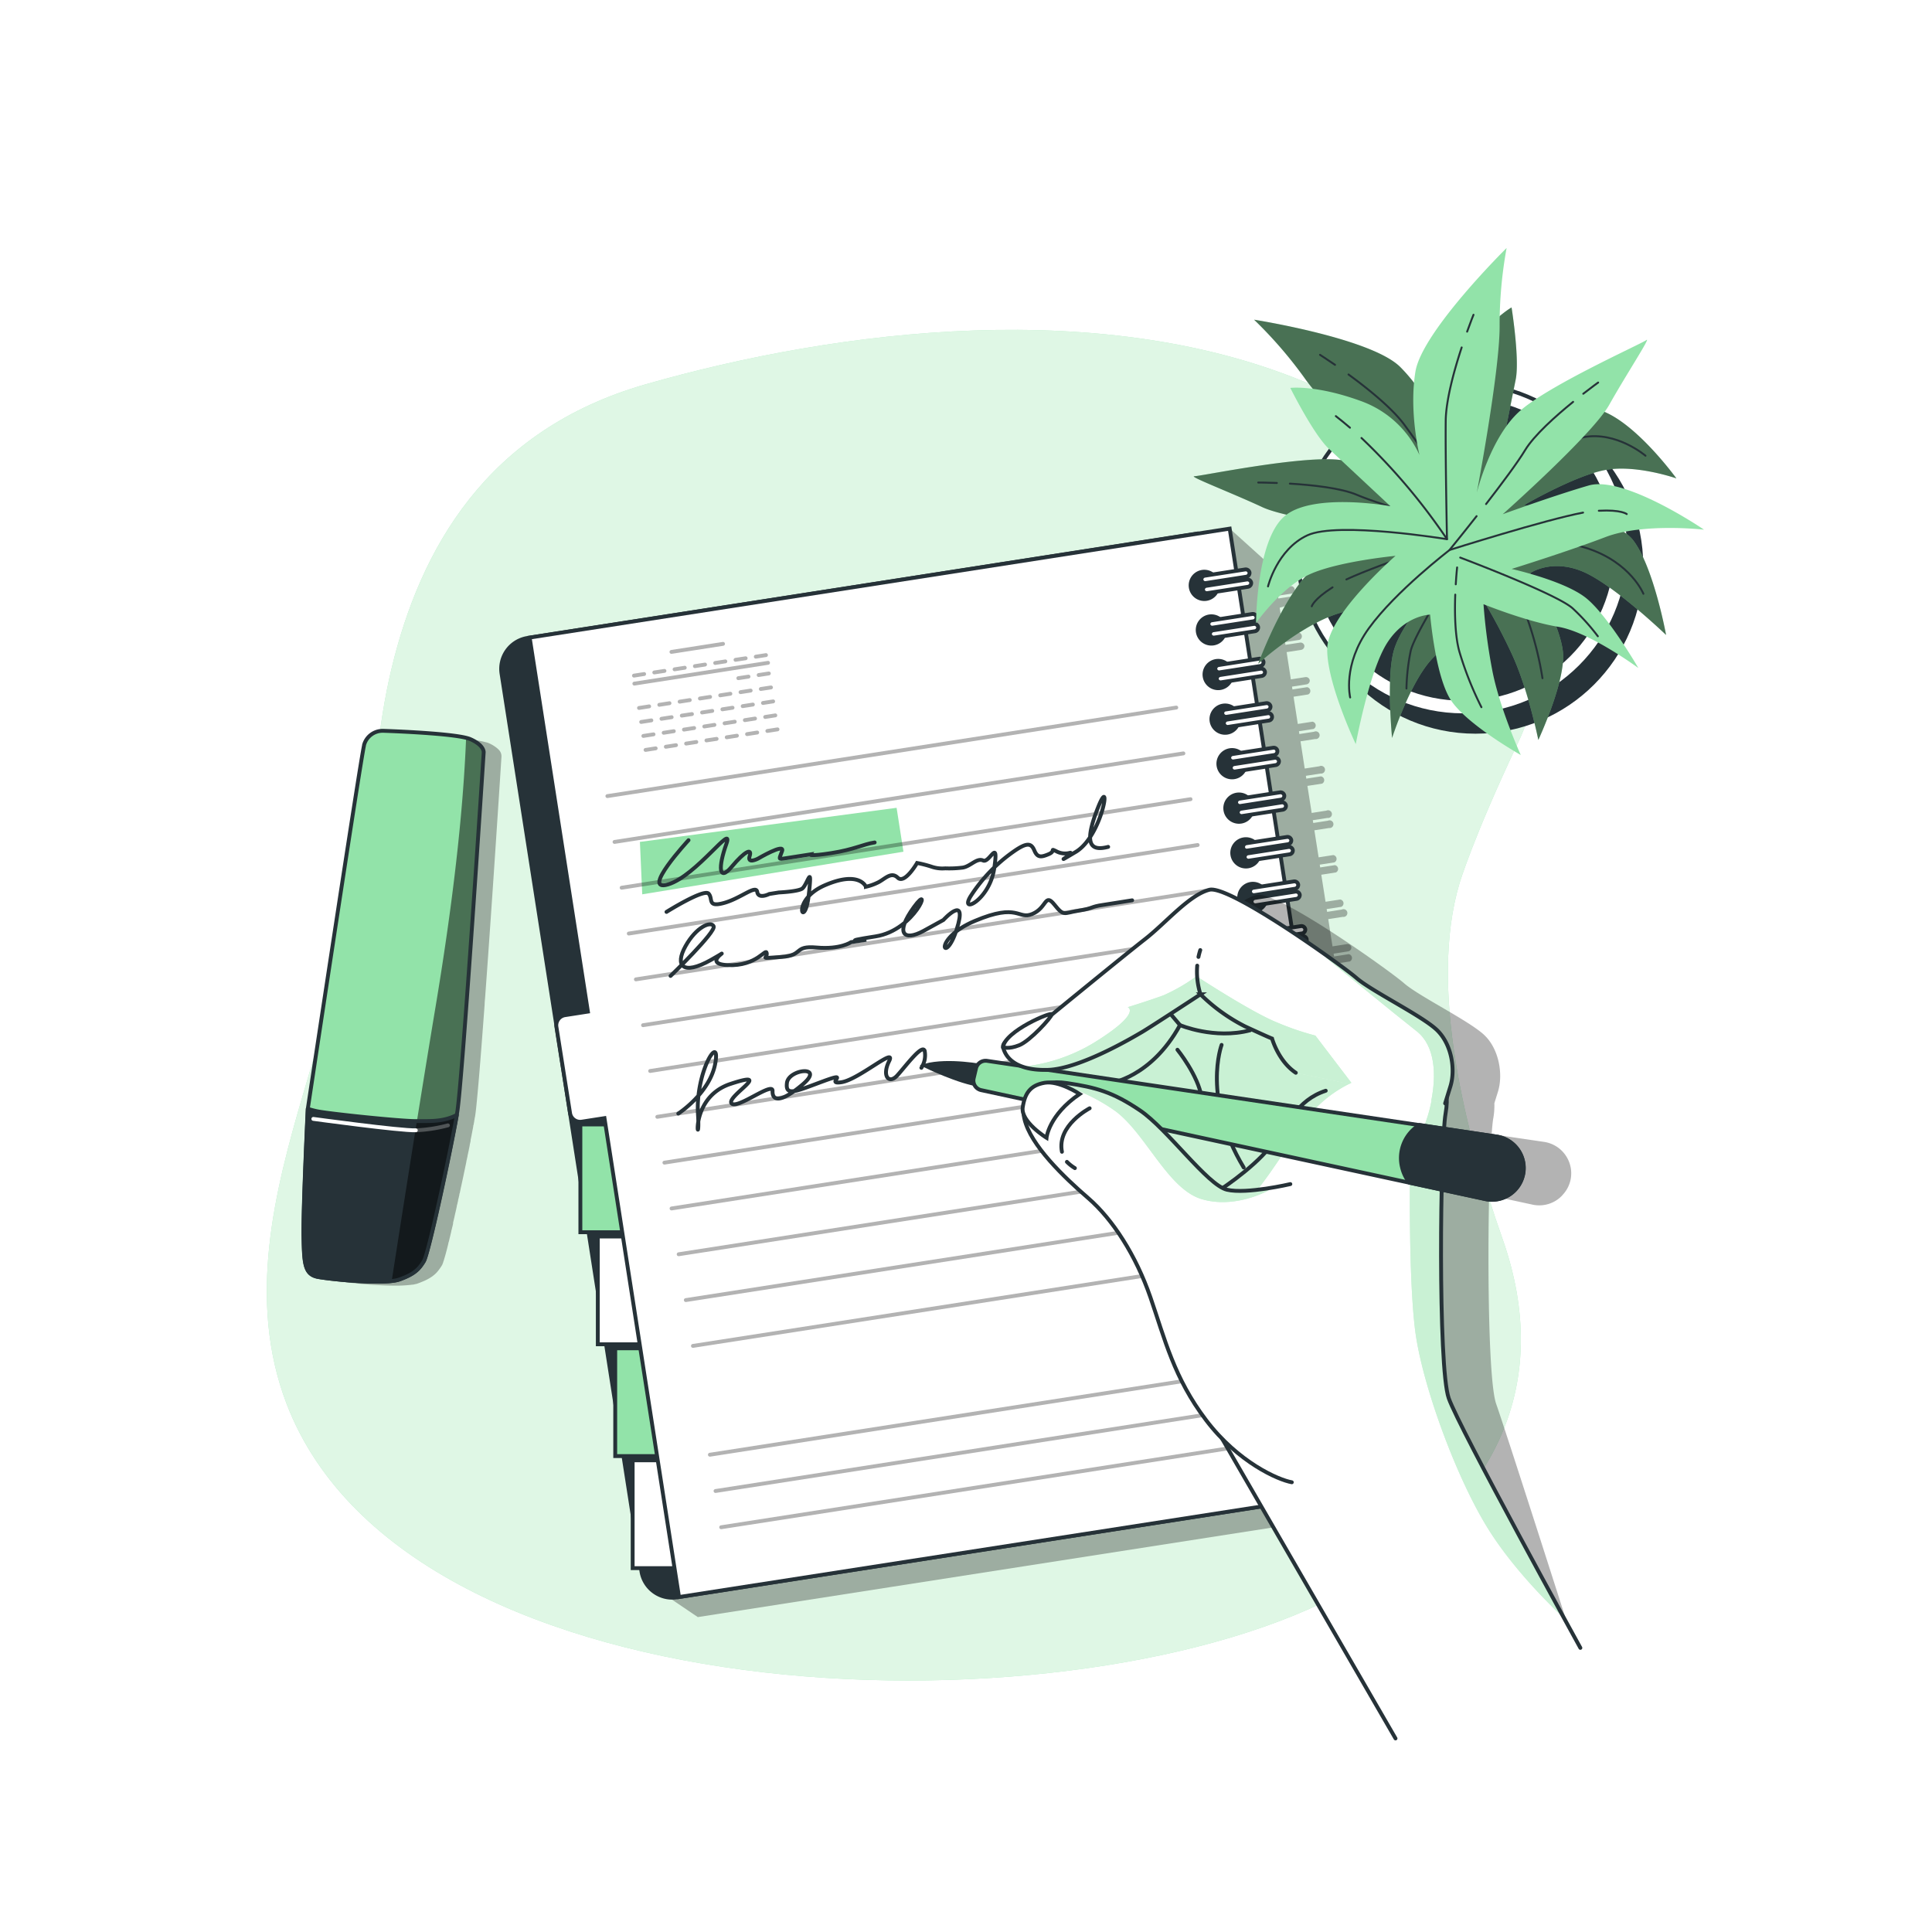 <svg class="animated" id="freepik_stories-notes" xmlns="http://www.w3.org/2000/svg" xmlns:xlink="http://www.w3.org/1999/xlink" viewBox="0 0 500 500" version="1.1" xmlns:svgjs="http://svgjs.com/svgjs"><style>svg#freepik_stories-notes:not(.animated) .animable {opacity: 0;}svg#freepik_stories-notes.animated #freepik--background-simple--inject-22 {animation: 6s Infinite  linear spin;animation-delay: 1.5s;}svg#freepik_stories-notes.animated #freepik--Notebook--inject-22 {animation: 6s Infinite  linear heartbeat;animation-delay: 0s;}svg#freepik_stories-notes.animated #freepik--highlighter-pen--inject-22 {animation: 3s Infinite  linear wind;animation-delay: 0s;}svg#freepik_stories-notes.animated #freepik--Plant--inject-22 {animation: 3s Infinite  linear wind;animation-delay: 0s;}svg#freepik_stories-notes.animated #freepik--Hand--inject-22 {animation: 1.5s Infinite  linear floating;animation-delay: 0s;}         @keyframes spin {             from {                 transform: rotate(0);               }               to {                 transform: rotate(360deg);               }         }                 @keyframes heartbeat {                0% {                    transform: scale(1);                }                10% {                    transform: scale(1.1);                }                30% {                    transform: scale(1);                }                40% {                    transform: scale(1);                }                50% {                    transform: scale(1.1);                }                60% {                    transform: scale(1);                }                100% {                    transform: scale(1);                }            }                    @keyframes wind {                0% {                    transform: rotate( 0deg );                }                25% {                    transform: rotate( 1deg );                }                75% {                    transform: rotate( -1deg );                }            }                    @keyframes floating {                0% {                    opacity: 1;                    transform: translateY(0px);                }                50% {                    transform: translateY(-10px);                }                100% {                    opacity: 1;                    transform: translateY(0px);                }            }        </style><g id="freepik--background-simple--inject-22" class="animable animator-active" style="transform-origin: 233.549px 260.142px;"><path d="M377.7,228.66s3.47-11.75,15.24-36.61c16.11-34-7.05-72.26-52.94-92.21-53.8-23.37-123-14.66-172.91-.38-41.26,11.82-58.31,42.68-65.73,73.44-3.77,15.59-4.48,31.53-6.86,47.33-3.16,21.06-10.06,42.45-16.1,63.08-7.29,24.92-14.53,53.06-4.23,80,31.73,82.86,206.09,86.44,274.7,48.09,38.79-21.67,53.08-53.54,40-90.73C379.16,293.12,369.74,255.52,377.7,228.66Z" style="fill: rgb(146, 227, 169); transform-origin: 233.549px 260.142px;" id="elhphas63xr7l" class="animable"></path><g id="ellc587a3s74n"><path d="M377.7,228.66s3.47-11.75,15.24-36.61c16.11-34-7.05-72.26-52.94-92.21-53.8-23.37-123-14.66-172.91-.38-41.26,11.82-58.31,42.68-65.73,73.44-3.77,15.59-4.48,31.53-6.86,47.33-3.16,21.06-10.06,42.45-16.1,63.08-7.29,24.92-14.53,53.06-4.23,80,31.73,82.86,206.09,86.44,274.7,48.09,38.79-21.67,53.08-53.54,40-90.73C379.16,293.12,369.74,255.52,377.7,228.66Z" style="fill: rgb(255, 255, 255); opacity: 0.7; transform-origin: 233.549px 260.142px;" class="animable"></path></g></g><g id="freepik--Notebook--inject-22" class="animable" style="transform-origin: 249.952px 277.64px;"><g id="elnni5x4oj4c"><path d="M334.92,156.19a1,1,0,1,0-.29-1.89l-3.79.59-.11-.72,3.79-.59a1,1,0,0,0-.29-1.89l-3.8.6-.81-5.23-11.38-10.28-149.07,274,11.42,7.72L367.33,389.4,365.25,376l3.79-.59a1,1,0,1,0-.29-1.88l-3.8.59-.11-.73,3.8-.59a.94.94,0,0,0,.79-1.08,1,1,0,0,0-1.09-.8l-3.79.59-1.1-7.05,3.8-.59A1,1,0,0,0,367,362l-3.79.59-.11-.72,3.79-.59a1,1,0,0,0-.29-1.89l-3.8.59-1.09-7,3.79-.6a.93.93,0,0,0,.79-1.08,1,1,0,0,0-1.08-.8l-3.8.59-.11-.72,3.79-.59a1,1,0,0,0-.29-1.89l-3.79.59-1.1-7,3.79-.59a1,1,0,0,0-.29-1.89l-3.79.59-.12-.72,3.8-.59a1,1,0,0,0,.79-1.09.93.93,0,0,0-1.08-.79l-3.8.59-1.09-7,3.79-.59a1,1,0,0,0,.79-1.09.93.93,0,0,0-1.08-.79l-3.8.59-.11-.73,3.79-.59a1,1,0,1,0-.29-1.88l-3.79.59-1.1-7.05,3.79-.59a1,1,0,1,0-.29-1.88l-3.79.59-.12-.73,3.8-.59a1,1,0,1,0-.3-1.88l-3.79.59-1.1-7.05,3.8-.59a1,1,0,1,0-.3-1.88l-3.79.59-.11-.73,3.79-.59a1,1,0,0,0,.8-1.08,1,1,0,0,0-1.09-.8l-3.8.59-1.09-7,3.79-.59a1,1,0,0,0,.8-1.08,1,1,0,0,0-1.09-.8l-3.79.59-.12-.72,3.8-.59a1,1,0,0,0-.3-1.89l-3.79.59-1.1-7,3.8-.59a1,1,0,0,0-.3-1.89l-3.79.59-.11-.72,3.79-.59a1,1,0,0,0-.29-1.89l-3.8.6-1.09-7,3.79-.59a1,1,0,0,0-.29-1.89l-3.8.59-.11-.72,3.79-.59a1,1,0,1,0-.29-1.88l-3.79.59-1.1-7.05,3.79-.59a1,1,0,1,0-.29-1.88l-3.79.59-.11-.73,3.79-.59a1,1,0,0,0-.29-1.88l-3.8.59-1.09-7,3.79-.59a1,1,0,0,0-.29-1.88l-3.8.59-.11-.73,3.79-.59a1,1,0,0,0,.8-1.08,1,1,0,0,0-1.09-.8l-3.79.59-1.1-7.05,3.79-.59a1,1,0,1,0-.29-1.88l-3.79.59-.12-.72,3.8-.59a1,1,0,0,0-.3-1.89l-3.79.59-1.1-7,3.8-.6a1,1,0,0,0-.29-1.88l-3.8.59-.11-.72,3.79-.59a1,1,0,0,0-.29-1.89l-3.79.59-1.1-7,3.79-.59a1,1,0,1,0-.29-1.89l-3.79.59-.12-.72,3.8-.59a1,1,0,1,0-.3-1.88l-3.79.59-1.1-7,3.8-.59a1,1,0,0,0-.3-1.88l-3.79.59-.11-.73,3.79-.59a1,1,0,1,0-.29-1.88l-3.8.59-1.09-7.05,3.79-.59a1,1,0,1,0-.29-1.88l-3.8.59-.11-.73,3.8-.59a1,1,0,0,0-.3-1.88l-3.79.59-1.1-7.05,3.8-.59a1,1,0,0,0-.3-1.88l-3.79.59-.11-.73,3.79-.59a1,1,0,0,0,.8-1.08,1,1,0,0,0-1.09-.8l-3.8.59-1.09-7.05,3.79-.59a1,1,0,0,0,.8-1.08,1,1,0,0,0-1.09-.8l-3.8.59-.11-.72,3.79-.59a1,1,0,0,0-.29-1.89l-3.79.59-1.1-7Z" style="opacity: 0.3; transform-origin: 269.685px 277.64px;" class="animable"></path></g><path d="M175.2,413.39l173.15-26.94L309.71,138.1l-173.16,27a8.09,8.09,0,0,0-6.75,9.24L166,406.64A8.08,8.08,0,0,0,175.2,413.39Z" style="fill: rgb(38, 50, 56); stroke: rgb(38, 50, 56); stroke-linecap: round; stroke-miterlimit: 10; transform-origin: 239.027px 275.791px;" id="elw5nkciqn0m" class="animable"></path><g id="eljowerq3vf97"><path d="M163.73,377.93h10a2.65,2.65,0,0,1,2.65,2.65v22.6a2.65,2.65,0,0,1-2.65,2.65h-10a0,0,0,0,1,0,0v-27.9A0,0,0,0,1,163.73,377.93Z" style="fill: rgb(255, 255, 255); stroke: rgb(38, 50, 56); stroke-linecap: round; stroke-miterlimit: 10; transform-origin: 170.055px 391.88px; transform: rotate(171.15deg);" class="animable"></path></g><g id="el0bt6ci1z7zu8"><path d="M159.22,348.94h10a2.65,2.65,0,0,1,2.65,2.65v22.6a2.65,2.65,0,0,1-2.65,2.65h-10a0,0,0,0,1,0,0v-27.9A0,0,0,0,1,159.22,348.94Z" style="fill: rgb(146, 227, 169); stroke: rgb(38, 50, 56); stroke-linecap: round; stroke-miterlimit: 10; transform-origin: 165.545px 362.89px; transform: rotate(171.15deg);" class="animable"></path></g><g id="elkam6dvt7ev"><path d="M154.71,320h10a2.65,2.65,0,0,1,2.65,2.65v22.6a2.65,2.65,0,0,1-2.65,2.65h-10a0,0,0,0,1,0,0V320A0,0,0,0,1,154.71,320Z" style="fill: rgb(255, 255, 255); stroke: rgb(38, 50, 56); stroke-linecap: round; stroke-miterlimit: 10; transform-origin: 161.035px 333.95px; transform: rotate(171.15deg);" class="animable"></path></g><g id="elfgt4wjkz6bg"><path d="M150.2,291h10a2.65,2.65,0,0,1,2.65,2.65v22.6a2.65,2.65,0,0,1-2.65,2.65h-10a0,0,0,0,1,0,0V291a0,0,0,0,1,0,0Z" style="fill: rgb(146, 227, 169); stroke: rgb(38, 50, 56); stroke-linecap: round; stroke-miterlimit: 10; transform-origin: 156.525px 304.95px; transform: rotate(171.15deg);" class="animable"></path></g><path d="M146.24,262.72l5.91-.92L137.08,165l181.16-28.19,38.64,248.34L175.73,413.31,156.44,289.37l-5.91.92a2.64,2.64,0,0,1-3-2.21L144,265.75A2.65,2.65,0,0,1,146.24,262.72Z" style="fill: rgb(255, 255, 255); stroke: rgb(38, 50, 56); stroke-linecap: round; stroke-miterlimit: 10; transform-origin: 246.98px 275.06px;" id="elcq3or35pv66" class="animable"></path><polygon points="165.61 217.88 166.21 231.45 233.81 220.42 232.04 209.06 165.61 217.88" style="fill: rgb(146, 227, 169); transform-origin: 199.71px 220.255px;" id="el21cvh2l1ilf" class="animable"></polygon><path d="M308.17,152a3.54,3.54,0,1,0,2.95-4A3.54,3.54,0,0,0,308.17,152Z" style="fill: rgb(38, 50, 56); stroke: rgb(38, 50, 56); stroke-linecap: round; stroke-miterlimit: 10; transform-origin: 311.674px 151.496px;" id="el6se8bfzxjzi" class="animable"></path><path d="M312,150.9l10.58-1.65a1,1,0,0,0,.79-1.09h0a1,1,0,0,0-1.09-.79L311.74,149a1,1,0,0,0-.8,1.09h0A1,1,0,0,0,312,150.9Z" style="fill: rgb(255, 255, 255); stroke: rgb(38, 50, 56); stroke-linecap: round; stroke-miterlimit: 10; transform-origin: 317.155px 149.133px;" id="el65aghejce6" class="animable"></path><path d="M312.44,153.5,323,151.86a1,1,0,0,0,.8-1.09h0a1,1,0,0,0-1.09-.8l-10.58,1.65a1,1,0,0,0-.79,1.09h0A1,1,0,0,0,312.44,153.5Z" style="fill: rgb(255, 255, 255); stroke: rgb(38, 50, 56); stroke-linecap: round; stroke-miterlimit: 10; transform-origin: 317.57px 151.736px;" id="elokrw1ib6nzi" class="animable"></path><path d="M310,163.53a3.54,3.54,0,1,0,3-4A3.54,3.54,0,0,0,310,163.53Z" style="fill: rgb(38, 50, 56); stroke: rgb(38, 50, 56); stroke-linecap: round; stroke-miterlimit: 10; transform-origin: 313.505px 163.034px;" id="elsjt6n36wpz" class="animable"></path><path d="M313.83,162.43l10.57-1.64a1,1,0,0,0,.8-1.09h0a1,1,0,0,0-1.09-.8l-10.58,1.65a1,1,0,0,0-.79,1.09h0A1,1,0,0,0,313.83,162.43Z" style="fill: rgb(255, 255, 255); stroke: rgb(38, 50, 56); stroke-linecap: round; stroke-miterlimit: 10; transform-origin: 318.97px 160.665px;" id="elhw769k1f3g" class="animable"></path><path d="M314.23,165l10.58-1.64a1,1,0,0,0,.79-1.09h0a1,1,0,0,0-1.09-.8l-10.57,1.65a1,1,0,0,0-.8,1.09h0A1,1,0,0,0,314.23,165Z" style="fill: rgb(255, 255, 255); stroke: rgb(38, 50, 56); stroke-linecap: round; stroke-miterlimit: 10; transform-origin: 319.37px 163.235px;" id="elfambfchafzj" class="animable"></path><path d="M311.76,175.07a3.54,3.54,0,1,0,2.95-4A3.54,3.54,0,0,0,311.76,175.07Z" style="fill: rgb(38, 50, 56); stroke: rgb(38, 50, 56); stroke-linecap: round; stroke-miterlimit: 10; transform-origin: 315.264px 174.566px;" id="el44c11a94st3" class="animable"></path><path d="M315.62,174l10.58-1.64a1,1,0,0,0,.79-1.09h0a1,1,0,0,0-1.09-.8l-10.57,1.65a1,1,0,0,0-.8,1.09h0A1,1,0,0,0,315.62,174Z" style="fill: rgb(255, 255, 255); stroke: rgb(38, 50, 56); stroke-linecap: round; stroke-miterlimit: 10; transform-origin: 320.76px 172.235px;" id="elus1je37z35p" class="animable"></path><path d="M316,176.58l10.57-1.65a1,1,0,0,0,.8-1.08h0a1,1,0,0,0-1.09-.8l-10.57,1.65a1,1,0,0,0-.8,1.08h0A1,1,0,0,0,316,176.58Z" style="fill: rgb(255, 255, 255); stroke: rgb(38, 50, 56); stroke-linecap: round; stroke-miterlimit: 10; transform-origin: 321.14px 174.815px;" id="elh7zcld94x2q" class="animable"></path><path d="M313.55,186.61a3.54,3.54,0,1,0,3-4A3.54,3.54,0,0,0,313.55,186.61Z" style="fill: rgb(38, 50, 56); stroke: rgb(38, 50, 56); stroke-linecap: round; stroke-miterlimit: 10; transform-origin: 317.055px 186.114px;" id="eldn8r7r7jjdc" class="animable"></path><path d="M317.42,185.51,328,183.86a1,1,0,0,0,.8-1.08h0a1,1,0,0,0-1.09-.8l-10.58,1.65a.94.94,0,0,0-.79,1.08h0A1,1,0,0,0,317.42,185.51Z" style="fill: rgb(255, 255, 255); stroke: rgb(38, 50, 56); stroke-linecap: round; stroke-miterlimit: 10; transform-origin: 322.566px 183.744px;" id="eldkbvi29xb3" class="animable"></path><path d="M317.82,188.12l10.58-1.65a.94.94,0,0,0,.79-1.09h0a.94.94,0,0,0-1.08-.79l-10.58,1.64a1,1,0,0,0-.79,1.09h0A1,1,0,0,0,317.82,188.12Z" style="fill: rgb(255, 255, 255); stroke: rgb(38, 50, 56); stroke-linecap: round; stroke-miterlimit: 10; transform-origin: 322.969px 186.351px;" id="elni1cen80pvj" class="animable"></path><path d="M315.35,198.15a3.54,3.54,0,1,0,2.95-4A3.54,3.54,0,0,0,315.35,198.15Z" style="fill: rgb(38, 50, 56); stroke: rgb(38, 50, 56); stroke-linecap: round; stroke-miterlimit: 10; transform-origin: 318.854px 197.646px;" id="elrzovkjw0x" class="animable"></path><path d="M319.21,197.05l10.58-1.65a1,1,0,0,0,.79-1.09h0a.94.94,0,0,0-1.08-.79l-10.58,1.64a1,1,0,0,0-.79,1.09h0A1,1,0,0,0,319.21,197.05Z" style="fill: rgb(255, 255, 255); stroke: rgb(38, 50, 56); stroke-linecap: round; stroke-miterlimit: 10; transform-origin: 324.355px 195.281px;" id="el7fauzlg5klo" class="animable"></path><path d="M319.62,199.66,330.19,198a1,1,0,0,0,.8-1.09h0a1,1,0,0,0-1.09-.79l-10.57,1.64a1,1,0,0,0-.8,1.09h0A1,1,0,0,0,319.62,199.66Z" style="fill: rgb(255, 255, 255); stroke: rgb(38, 50, 56); stroke-linecap: round; stroke-miterlimit: 10; transform-origin: 324.76px 197.89px;" id="el1fx8hqdg3db" class="animable"></path><path d="M317.14,209.69a3.54,3.54,0,1,0,3-4.05A3.54,3.54,0,0,0,317.14,209.69Z" style="fill: rgb(38, 50, 56); stroke: rgb(38, 50, 56); stroke-linecap: round; stroke-miterlimit: 10; transform-origin: 320.638px 209.145px;" id="el1ndkmuj8hr1" class="animable"></path><path d="M321,208.59l10.57-1.65a1,1,0,0,0,.8-1.09h0a1,1,0,0,0-1.09-.79l-10.57,1.64a1,1,0,0,0-.8,1.09h0A1,1,0,0,0,321,208.59Z" style="fill: rgb(255, 255, 255); stroke: rgb(38, 50, 56); stroke-linecap: round; stroke-miterlimit: 10; transform-origin: 326.14px 206.825px;" id="el7p5jrmd1xxx" class="animable"></path><path d="M321.42,211.19,332,209.55a1,1,0,0,0,.8-1.09h0a1,1,0,0,0-1.09-.8l-10.58,1.65a1,1,0,0,0-.79,1.09h0A1,1,0,0,0,321.42,211.19Z" style="fill: rgb(255, 255, 255); stroke: rgb(38, 50, 56); stroke-linecap: round; stroke-miterlimit: 10; transform-origin: 326.57px 209.425px;" id="el2bg8f1x891o" class="animable"></path><path d="M318.94,221.22a3.54,3.54,0,1,0,2.95-4A3.54,3.54,0,0,0,318.94,221.22Z" style="fill: rgb(38, 50, 56); stroke: rgb(38, 50, 56); stroke-linecap: round; stroke-miterlimit: 10; transform-origin: 322.444px 220.716px;" id="el53thhu7188f" class="animable"></path><path d="M322.8,220.12l10.58-1.64a1,1,0,0,0,.8-1.09h0a1,1,0,0,0-1.09-.79l-10.58,1.64a1,1,0,0,0-.79,1.09h0A.93.93,0,0,0,322.8,220.12Z" style="fill: rgb(255, 255, 255); stroke: rgb(38, 50, 56); stroke-linecap: round; stroke-miterlimit: 10; transform-origin: 327.95px 218.364px;" id="elrq1zh25mcbj" class="animable"></path><path d="M323.21,222.73l10.58-1.64a1,1,0,0,0,.79-1.09h0a1,1,0,0,0-1.09-.8l-10.57,1.65a1,1,0,0,0-.8,1.09h0A1,1,0,0,0,323.21,222.73Z" style="fill: rgb(255, 255, 255); stroke: rgb(38, 50, 56); stroke-linecap: round; stroke-miterlimit: 10; transform-origin: 328.35px 220.965px;" id="ellcasxso4gd" class="animable"></path><path d="M320.74,232.76a3.54,3.54,0,1,0,2.95-4A3.54,3.54,0,0,0,320.74,232.76Z" style="fill: rgb(38, 50, 56); stroke: rgb(38, 50, 56); stroke-linecap: round; stroke-miterlimit: 10; transform-origin: 324.244px 232.256px;" id="elhzxoxw99e9f" class="animable"></path><path d="M324.6,231.66,335.18,230a1,1,0,0,0,.79-1.09h0a1,1,0,0,0-1.09-.8l-10.57,1.65a1,1,0,0,0-.8,1.09h0A1,1,0,0,0,324.6,231.66Z" style="fill: rgb(255, 255, 255); stroke: rgb(38, 50, 56); stroke-linecap: round; stroke-miterlimit: 10; transform-origin: 329.74px 229.885px;" id="elqo8zw3a5k0d" class="animable"></path><path d="M325,234.27l10.57-1.65a1,1,0,0,0,.8-1.08h0a1,1,0,0,0-1.09-.8l-10.58,1.65a1,1,0,0,0-.79,1.09h0A1,1,0,0,0,325,234.27Z" style="fill: rgb(255, 255, 255); stroke: rgb(38, 50, 56); stroke-linecap: round; stroke-miterlimit: 10; transform-origin: 330.139px 232.505px;" id="elrl9zi8rkmen" class="animable"></path><path d="M322.53,244.3a3.54,3.54,0,1,0,3-4A3.54,3.54,0,0,0,322.53,244.3Z" style="fill: rgb(38, 50, 56); stroke: rgb(38, 50, 56); stroke-linecap: round; stroke-miterlimit: 10; transform-origin: 326.035px 243.804px;" id="eluqhjwtkv3gp" class="animable"></path><path d="M326.4,243.2,337,241.56a1,1,0,0,0,.8-1.09h0a1,1,0,0,0-1.09-.8l-10.58,1.65a1,1,0,0,0-.79,1.09h0A1,1,0,0,0,326.4,243.2Z" style="fill: rgb(255, 255, 255); stroke: rgb(38, 50, 56); stroke-linecap: round; stroke-miterlimit: 10; transform-origin: 331.57px 241.434px;" id="elto4ev4qtm" class="animable"></path><path d="M326.8,245.81l10.58-1.65a1,1,0,0,0,.79-1.09h0a1,1,0,0,0-1.09-.79l-10.57,1.65a1,1,0,0,0-.8,1.08h0A1,1,0,0,0,326.8,245.81Z" style="fill: rgb(255, 255, 255); stroke: rgb(38, 50, 56); stroke-linecap: round; stroke-miterlimit: 10; transform-origin: 331.941px 244.045px;" id="elt00mmhvvle" class="animable"></path><path d="M324.33,255.84a3.54,3.54,0,1,0,2.95-4A3.54,3.54,0,0,0,324.33,255.84Z" style="fill: rgb(38, 50, 56); stroke: rgb(38, 50, 56); stroke-linecap: round; stroke-miterlimit: 10; transform-origin: 327.834px 255.336px;" id="elovs24chbi09" class="animable"></path><path d="M328.19,254.74l10.58-1.65a1,1,0,0,0,.79-1.09h0a1,1,0,0,0-1.09-.79l-10.57,1.65a1,1,0,0,0-.8,1.08h0A1,1,0,0,0,328.19,254.74Z" style="fill: rgb(255, 255, 255); stroke: rgb(38, 50, 56); stroke-linecap: round; stroke-miterlimit: 10; transform-origin: 333.331px 252.975px;" id="elz1zs74znucb" class="animable"></path><path d="M328.6,257.35l10.57-1.65a1,1,0,0,0,.8-1.09h0a1,1,0,0,0-1.09-.79l-10.58,1.64a1,1,0,0,0-.79,1.09h0A1,1,0,0,0,328.6,257.35Z" style="fill: rgb(255, 255, 255); stroke: rgb(38, 50, 56); stroke-linecap: round; stroke-miterlimit: 10; transform-origin: 333.74px 255.585px;" id="eld37flb9p0ie" class="animable"></path><path d="M326.12,267.38a3.54,3.54,0,1,0,3-4.05A3.54,3.54,0,0,0,326.12,267.38Z" style="fill: rgb(38, 50, 56); stroke: rgb(38, 50, 56); stroke-linecap: round; stroke-miterlimit: 10; transform-origin: 329.618px 266.835px;" id="elfv75wjeiea5" class="animable"></path><path d="M330,266.28l10.57-1.65a1,1,0,0,0,.8-1.09h0a1,1,0,0,0-1.09-.79l-10.58,1.64a1,1,0,0,0-.79,1.09h0A1,1,0,0,0,330,266.28Z" style="fill: rgb(255, 255, 255); stroke: rgb(38, 50, 56); stroke-linecap: round; stroke-miterlimit: 10; transform-origin: 335.14px 264.515px;" id="el5rr5vu9ljtr" class="animable"></path><path d="M330.39,268.88,341,267.24a1,1,0,0,0,.79-1.09h0a.93.93,0,0,0-1.08-.79L330.1,267a1,1,0,0,0-.8,1.09h0A1,1,0,0,0,330.39,268.88Z" style="fill: rgb(255, 255, 255); stroke: rgb(38, 50, 56); stroke-linecap: round; stroke-miterlimit: 10; transform-origin: 335.545px 267.116px;" id="elzrscxdcrsg" class="animable"></path><path d="M327.92,278.91a3.54,3.54,0,1,0,2.95-4A3.54,3.54,0,0,0,327.92,278.91Z" style="fill: rgb(38, 50, 56); stroke: rgb(38, 50, 56); stroke-linecap: round; stroke-miterlimit: 10; transform-origin: 331.424px 278.406px;" id="el4tzwq8auhw8" class="animable"></path><path d="M331.78,277.82l10.58-1.65a1,1,0,0,0,.79-1.09h0a1,1,0,0,0-1.08-.79l-10.58,1.64a1,1,0,0,0-.8,1.09h0A1,1,0,0,0,331.78,277.82Z" style="fill: rgb(255, 255, 255); stroke: rgb(38, 50, 56); stroke-linecap: round; stroke-miterlimit: 10; transform-origin: 336.92px 276.055px;" id="elq7plj1ueju" class="animable"></path><path d="M332.19,280.42l10.57-1.64a1,1,0,0,0,.8-1.09h0a1,1,0,0,0-1.09-.8l-10.57,1.65a1,1,0,0,0-.8,1.09h0A1,1,0,0,0,332.19,280.42Z" style="fill: rgb(255, 255, 255); stroke: rgb(38, 50, 56); stroke-linecap: round; stroke-miterlimit: 10; transform-origin: 337.33px 278.655px;" id="eleorg7w6x3y" class="animable"></path><path d="M329.71,290.45a3.54,3.54,0,1,0,3-4A3.55,3.55,0,0,0,329.71,290.45Z" style="fill: rgb(38, 50, 56); stroke: rgb(38, 50, 56); stroke-linecap: round; stroke-miterlimit: 10; transform-origin: 333.216px 289.954px;" id="el0lly9gkjddd" class="animable"></path><path d="M333.58,289.35l10.57-1.64a1,1,0,0,0,.8-1.09h0a1,1,0,0,0-1.09-.8l-10.57,1.65a1,1,0,0,0-.8,1.09h0A1,1,0,0,0,333.58,289.35Z" style="fill: rgb(255, 255, 255); stroke: rgb(38, 50, 56); stroke-linecap: round; stroke-miterlimit: 10; transform-origin: 338.72px 287.585px;" id="eluseixe8omv" class="animable"></path><path d="M334,292l10.58-1.64a1,1,0,0,0,.79-1.09h0a1,1,0,0,0-1.08-.8l-10.58,1.65a1,1,0,0,0-.79,1.09h0A.94.94,0,0,0,334,292Z" style="fill: rgb(255, 255, 255); stroke: rgb(38, 50, 56); stroke-linecap: round; stroke-miterlimit: 10; transform-origin: 339.145px 290.239px;" id="ela92x7p7227d" class="animable"></path><path d="M331.51,302a3.54,3.54,0,1,0,2.95-4A3.54,3.54,0,0,0,331.51,302Z" style="fill: rgb(38, 50, 56); stroke: rgb(38, 50, 56); stroke-linecap: round; stroke-miterlimit: 10; transform-origin: 335.014px 301.496px;" id="el183wlfo5o1m" class="animable"></path><path d="M335.37,300.89,346,299.25a.94.94,0,0,0,.79-1.09h0a1,1,0,0,0-1.08-.8L335.08,299a.94.94,0,0,0-.79,1.09h0A.94.94,0,0,0,335.37,300.89Z" style="fill: rgb(255, 255, 255); stroke: rgb(38, 50, 56); stroke-linecap: round; stroke-miterlimit: 10; transform-origin: 340.54px 299.128px;" id="elf9iz3ebp6b" class="animable"></path><path d="M335.78,303.5l10.57-1.65a.94.94,0,0,0,.8-1.08h0a1,1,0,0,0-1.09-.8l-10.57,1.65a1,1,0,0,0-.8,1.08h0A1,1,0,0,0,335.78,303.5Z" style="fill: rgb(255, 255, 255); stroke: rgb(38, 50, 56); stroke-linecap: round; stroke-miterlimit: 10; transform-origin: 340.923px 301.735px;" id="elfiuxiay1c2" class="animable"></path><path d="M333.3,313.53a3.54,3.54,0,1,0,3-4A3.55,3.55,0,0,0,333.3,313.53Z" style="fill: rgb(38, 50, 56); stroke: rgb(38, 50, 56); stroke-linecap: round; stroke-miterlimit: 10; transform-origin: 336.806px 313.034px;" id="el5qrno6za1yp" class="animable"></path><path d="M337.17,312.43l10.57-1.65a1,1,0,0,0,.8-1.08h0a1,1,0,0,0-1.09-.8l-10.57,1.65a1,1,0,0,0-.8,1.08h0A1,1,0,0,0,337.17,312.43Z" style="fill: rgb(255, 255, 255); stroke: rgb(38, 50, 56); stroke-linecap: round; stroke-miterlimit: 10; transform-origin: 342.31px 310.665px;" id="elsimnyojnjaj" class="animable"></path><path d="M337.58,315l10.57-1.65a1,1,0,0,0,.8-1.09h0a1,1,0,0,0-1.09-.79l-10.58,1.64a1,1,0,0,0-.79,1.09h0A1,1,0,0,0,337.58,315Z" style="fill: rgb(255, 255, 255); stroke: rgb(38, 50, 56); stroke-linecap: round; stroke-miterlimit: 10; transform-origin: 342.72px 313.235px;" id="eldm46pvy29l" class="animable"></path><path d="M335.1,325.07a3.54,3.54,0,1,0,2.95-4A3.54,3.54,0,0,0,335.1,325.07Z" style="fill: rgb(38, 50, 56); stroke: rgb(38, 50, 56); stroke-linecap: round; stroke-miterlimit: 10; transform-origin: 338.604px 324.566px;" id="elwacew7ch8pr" class="animable"></path><path d="M339,324l10.57-1.65a1,1,0,0,0,.8-1.09h0a1,1,0,0,0-1.09-.79l-10.58,1.64a1,1,0,0,0-.79,1.09h0A1,1,0,0,0,339,324Z" style="fill: rgb(255, 255, 255); stroke: rgb(38, 50, 56); stroke-linecap: round; stroke-miterlimit: 10; transform-origin: 344.14px 322.235px;" id="ely2qout3ew9" class="animable"></path><path d="M339.37,326.58,350,324.93a1,1,0,0,0,.79-1.09h0a1,1,0,0,0-1.09-.79l-10.57,1.64a1,1,0,0,0-.8,1.09h0A1,1,0,0,0,339.37,326.58Z" style="fill: rgb(255, 255, 255); stroke: rgb(38, 50, 56); stroke-linecap: round; stroke-miterlimit: 10; transform-origin: 344.56px 324.813px;" id="el17thh50m6om" class="animable"></path><path d="M336.9,336.61a3.54,3.54,0,1,0,3-4.05A3.54,3.54,0,0,0,336.9,336.61Z" style="fill: rgb(38, 50, 56); stroke: rgb(38, 50, 56); stroke-linecap: round; stroke-miterlimit: 10; transform-origin: 340.398px 336.065px;" id="elam2w1b1thw" class="animable"></path><path d="M340.76,335.51l10.58-1.65a1,1,0,0,0,.79-1.09h0A1,1,0,0,0,351,332l-10.57,1.64a1,1,0,0,0-.8,1.09h0A1,1,0,0,0,340.76,335.51Z" style="fill: rgb(255, 255, 255); stroke: rgb(38, 50, 56); stroke-linecap: round; stroke-miterlimit: 10; transform-origin: 345.88px 333.755px;" id="elcfu3fpanktk" class="animable"></path><path d="M341.17,338.11l10.57-1.64a1,1,0,0,0,.8-1.09h0a1,1,0,0,0-1.09-.8l-10.58,1.65a1,1,0,0,0-.79,1.09h0A1,1,0,0,0,341.17,338.11Z" style="fill: rgb(255, 255, 255); stroke: rgb(38, 50, 56); stroke-linecap: round; stroke-miterlimit: 10; transform-origin: 346.31px 336.345px;" id="elzc3r1vst8c" class="animable"></path><path d="M338.69,348.14a3.54,3.54,0,1,0,2.95-4A3.54,3.54,0,0,0,338.69,348.14Z" style="fill: rgb(38, 50, 56); stroke: rgb(38, 50, 56); stroke-linecap: round; stroke-miterlimit: 10; transform-origin: 342.194px 347.636px;" id="el94ygf9el1pg" class="animable"></path><path d="M342.56,347l10.57-1.64a1,1,0,0,0,.8-1.09h0a.94.94,0,0,0-1.09-.79l-10.58,1.64a1,1,0,0,0-.79,1.09h0A.94.94,0,0,0,342.56,347Z" style="fill: rgb(255, 255, 255); stroke: rgb(38, 50, 56); stroke-linecap: round; stroke-miterlimit: 10; transform-origin: 347.7px 345.24px;" id="elkdjd9mauthp" class="animable"></path><path d="M343,349.65,353.54,348a1,1,0,0,0,.79-1.09h0a1,1,0,0,0-1.09-.8l-10.57,1.65a1,1,0,0,0-.8,1.09h0A1,1,0,0,0,343,349.65Z" style="fill: rgb(255, 255, 255); stroke: rgb(38, 50, 56); stroke-linecap: round; stroke-miterlimit: 10; transform-origin: 348.1px 347.883px;" id="elyfijnvl0iho" class="animable"></path><path d="M340.49,359.68a3.54,3.54,0,1,0,2.95-4A3.54,3.54,0,0,0,340.49,359.68Z" style="fill: rgb(38, 50, 56); stroke: rgb(38, 50, 56); stroke-linecap: round; stroke-miterlimit: 10; transform-origin: 343.994px 359.176px;" id="elt8pyiybz6i" class="animable"></path><path d="M344.35,358.58l10.58-1.64a1,1,0,0,0,.79-1.09h0a1,1,0,0,0-1.09-.8l-10.57,1.65a1,1,0,0,0-.8,1.09h0A1,1,0,0,0,344.35,358.58Z" style="fill: rgb(255, 255, 255); stroke: rgb(38, 50, 56); stroke-linecap: round; stroke-miterlimit: 10; transform-origin: 349.49px 356.815px;" id="elngav29vo1zq" class="animable"></path><path d="M344.76,361.19l10.57-1.65a1,1,0,0,0,.8-1.08h0a1,1,0,0,0-1.09-.8l-10.58,1.65a1,1,0,0,0-.79,1.09h0A1,1,0,0,0,344.76,361.19Z" style="fill: rgb(255, 255, 255); stroke: rgb(38, 50, 56); stroke-linecap: round; stroke-miterlimit: 10; transform-origin: 349.899px 359.425px;" id="elo4p1y6q2cfa" class="animable"></path><path d="M342.28,371.22a3.54,3.54,0,1,0,3-4A3.54,3.54,0,0,0,342.28,371.22Z" style="fill: rgb(38, 50, 56); stroke: rgb(38, 50, 56); stroke-linecap: round; stroke-miterlimit: 10; transform-origin: 345.785px 370.724px;" id="el0jemz887ezfd" class="animable"></path><path d="M346.15,370.12l10.57-1.64a1,1,0,0,0,.8-1.09h0a1,1,0,0,0-1.09-.8l-10.58,1.65a1,1,0,0,0-.79,1.09h0A1,1,0,0,0,346.15,370.12Z" style="fill: rgb(255, 255, 255); stroke: rgb(38, 50, 56); stroke-linecap: round; stroke-miterlimit: 10; transform-origin: 351.29px 368.355px;" id="elodtfqgo01om" class="animable"></path><path d="M346.55,372.73l10.58-1.65a1,1,0,0,0,.79-1.09h0a.94.94,0,0,0-1.08-.79l-10.58,1.65a.93.93,0,0,0-.79,1.08h0A1,1,0,0,0,346.55,372.73Z" style="fill: rgb(255, 255, 255); stroke: rgb(38, 50, 56); stroke-linecap: round; stroke-miterlimit: 10; transform-origin: 351.691px 370.961px;" id="el6snscnttxuh" class="animable"></path><g id="el2ygo4jx0c9q"><g style="opacity: 0.3; transform-origin: 245.525px 280.94px;" class="animable"><line x1="191.08" y1="175.51" x2="193.71" y2="175.11" style="fill: none; stroke: rgb(0, 0, 0); stroke-linecap: round; stroke-miterlimit: 10; transform-origin: 192.395px 175.31px;" id="ellp4xyk0f3t" class="animable"></line><line x1="196.34" y1="174.7" x2="198.97" y2="174.29" style="fill: none; stroke: rgb(0, 0, 0); stroke-linecap: round; stroke-miterlimit: 10; transform-origin: 197.655px 174.495px;" id="elwx83ctaabai" class="animable"></line><line x1="165.38" y1="183.22" x2="168" y2="182.81" style="fill: none; stroke: rgb(0, 0, 0); stroke-linecap: round; stroke-miterlimit: 10; transform-origin: 166.69px 183.015px;" id="eldiaw1z8w8eq" class="animable"></line><line x1="170.63" y1="182.4" x2="173.26" y2="181.99" style="fill: none; stroke: rgb(0, 0, 0); stroke-linecap: round; stroke-miterlimit: 10; transform-origin: 171.945px 182.195px;" id="elp4y6fna930i" class="animable"></line><line x1="175.89" y1="181.59" x2="178.51" y2="181.18" style="fill: none; stroke: rgb(0, 0, 0); stroke-linecap: round; stroke-miterlimit: 10; transform-origin: 177.2px 181.385px;" id="elb6p9rhv55pc" class="animable"></line><line x1="181.14" y1="180.77" x2="183.77" y2="180.36" style="fill: none; stroke: rgb(0, 0, 0); stroke-linecap: round; stroke-miterlimit: 10; transform-origin: 182.455px 180.565px;" id="eltgxktwegvdb" class="animable"></line><line x1="186.39" y1="179.95" x2="189.02" y2="179.54" style="fill: none; stroke: rgb(0, 0, 0); stroke-linecap: round; stroke-miterlimit: 10; transform-origin: 187.705px 179.745px;" id="elgjf5bse6yoj" class="animable"></line><line x1="191.65" y1="179.13" x2="194.27" y2="178.72" style="fill: none; stroke: rgb(0, 0, 0); stroke-linecap: round; stroke-miterlimit: 10; transform-origin: 192.96px 178.925px;" id="el3jw1osgfaax" class="animable"></line><line x1="196.9" y1="178.31" x2="199.53" y2="177.91" style="fill: none; stroke: rgb(0, 0, 0); stroke-linecap: round; stroke-miterlimit: 10; transform-origin: 198.215px 178.11px;" id="el2qtbqmjur28" class="animable"></line><line x1="165.94" y1="186.84" x2="168.57" y2="186.43" style="fill: none; stroke: rgb(0, 0, 0); stroke-linecap: round; stroke-miterlimit: 10; transform-origin: 167.255px 186.635px;" id="elyyk6nvkt5cm" class="animable"></line><line x1="171.19" y1="186.02" x2="173.82" y2="185.61" style="fill: none; stroke: rgb(0, 0, 0); stroke-linecap: round; stroke-miterlimit: 10; transform-origin: 172.505px 185.815px;" id="el45ec67eccwn" class="animable"></line><line x1="176.45" y1="185.2" x2="179.08" y2="184.8" style="fill: none; stroke: rgb(0, 0, 0); stroke-linecap: round; stroke-miterlimit: 10; transform-origin: 177.765px 185px;" id="elr74q1vv7lai" class="animable"></line><line x1="181.7" y1="184.39" x2="184.33" y2="183.98" style="fill: none; stroke: rgb(0, 0, 0); stroke-linecap: round; stroke-miterlimit: 10; transform-origin: 183.015px 184.185px;" id="el8mc57dy5r52" class="animable"></line><line x1="186.96" y1="183.57" x2="189.58" y2="183.16" style="fill: none; stroke: rgb(0, 0, 0); stroke-linecap: round; stroke-miterlimit: 10; transform-origin: 188.27px 183.365px;" id="el8zhnt3l9qv8" class="animable"></line><line x1="192.21" y1="182.75" x2="194.84" y2="182.34" style="fill: none; stroke: rgb(0, 0, 0); stroke-linecap: round; stroke-miterlimit: 10; transform-origin: 193.525px 182.545px;" id="ellhmn5mco6lc" class="animable"></line><line x1="197.46" y1="181.93" x2="200.09" y2="181.52" style="fill: none; stroke: rgb(0, 0, 0); stroke-linecap: round; stroke-miterlimit: 10; transform-origin: 198.775px 181.725px;" id="elaq659dt4p4q" class="animable"></line><line x1="166.5" y1="190.46" x2="169.13" y2="190.05" style="fill: none; stroke: rgb(0, 0, 0); stroke-linecap: round; stroke-miterlimit: 10; transform-origin: 167.815px 190.255px;" id="elunpij7sym4" class="animable"></line><line x1="171.76" y1="189.64" x2="174.38" y2="189.23" style="fill: none; stroke: rgb(0, 0, 0); stroke-linecap: round; stroke-miterlimit: 10; transform-origin: 173.07px 189.435px;" id="elkxd0eto55dr" class="animable"></line><line x1="177.01" y1="188.82" x2="179.64" y2="188.41" style="fill: none; stroke: rgb(0, 0, 0); stroke-linecap: round; stroke-miterlimit: 10; transform-origin: 178.325px 188.615px;" id="el9h3ce90zlr" class="animable"></line><line x1="182.27" y1="188.01" x2="184.89" y2="187.6" style="fill: none; stroke: rgb(0, 0, 0); stroke-linecap: round; stroke-miterlimit: 10; transform-origin: 183.58px 187.805px;" id="elgzr95r1xhej" class="animable"></line><line x1="187.52" y1="187.19" x2="190.15" y2="186.78" style="fill: none; stroke: rgb(0, 0, 0); stroke-linecap: round; stroke-miterlimit: 10; transform-origin: 188.835px 186.985px;" id="elszejkcgjt5c" class="animable"></line><line x1="192.77" y1="186.37" x2="195.4" y2="185.96" style="fill: none; stroke: rgb(0, 0, 0); stroke-linecap: round; stroke-miterlimit: 10; transform-origin: 194.085px 186.165px;" id="elbikvl0nwx7h" class="animable"></line><line x1="198.03" y1="185.55" x2="200.65" y2="185.14" style="fill: none; stroke: rgb(0, 0, 0); stroke-linecap: round; stroke-miterlimit: 10; transform-origin: 199.34px 185.345px;" id="elvo3utqi1c2f" class="animable"></line><line x1="167.07" y1="194.08" x2="169.69" y2="193.67" style="fill: none; stroke: rgb(0, 0, 0); stroke-linecap: round; stroke-miterlimit: 10; transform-origin: 168.38px 193.875px;" id="elvez6gvjprlc" class="animable"></line><line x1="172.32" y1="193.26" x2="174.95" y2="192.85" style="fill: none; stroke: rgb(0, 0, 0); stroke-linecap: round; stroke-miterlimit: 10; transform-origin: 173.635px 193.055px;" id="el6u0ymw07b35" class="animable"></line><line x1="177.57" y1="192.44" x2="180.2" y2="192.03" style="fill: none; stroke: rgb(0, 0, 0); stroke-linecap: round; stroke-miterlimit: 10; transform-origin: 178.885px 192.235px;" id="elweepkvtg9ac" class="animable"></line><line x1="182.83" y1="191.62" x2="185.46" y2="191.22" style="fill: none; stroke: rgb(0, 0, 0); stroke-linecap: round; stroke-miterlimit: 10; transform-origin: 184.145px 191.42px;" id="el23gjvc73rb0j" class="animable"></line><line x1="188.08" y1="190.81" x2="190.71" y2="190.4" style="fill: none; stroke: rgb(0, 0, 0); stroke-linecap: round; stroke-miterlimit: 10; transform-origin: 189.395px 190.605px;" id="elk324zvcmo" class="animable"></line><line x1="193.34" y1="189.99" x2="195.96" y2="189.58" style="fill: none; stroke: rgb(0, 0, 0); stroke-linecap: round; stroke-miterlimit: 10; transform-origin: 194.65px 189.785px;" id="elvl4l1oq5tif" class="animable"></line><line x1="198.59" y1="189.17" x2="201.22" y2="188.76" style="fill: none; stroke: rgb(0, 0, 0); stroke-linecap: round; stroke-miterlimit: 10; transform-origin: 199.905px 188.965px;" id="elm6t3fifl5r" class="animable"></line><line x1="164.07" y1="174.85" x2="166.7" y2="174.44" style="fill: none; stroke: rgb(0, 0, 0); stroke-linecap: round; stroke-miterlimit: 10; transform-origin: 165.385px 174.645px;" id="elo0hdennrlx9" class="animable"></line><line x1="169.33" y1="174.03" x2="171.96" y2="173.63" style="fill: none; stroke: rgb(0, 0, 0); stroke-linecap: round; stroke-miterlimit: 10; transform-origin: 170.645px 173.83px;" id="ele5z3id9hkx8" class="animable"></line><line x1="174.58" y1="173.22" x2="177.21" y2="172.81" style="fill: none; stroke: rgb(0, 0, 0); stroke-linecap: round; stroke-miterlimit: 10; transform-origin: 175.895px 173.015px;" id="elfhfeqeva4fs" class="animable"></line><line x1="179.84" y1="172.4" x2="182.46" y2="171.99" style="fill: none; stroke: rgb(0, 0, 0); stroke-linecap: round; stroke-miterlimit: 10; transform-origin: 181.15px 172.195px;" id="elr36ytqe37e" class="animable"></line><line x1="185.09" y1="171.58" x2="187.72" y2="171.17" style="fill: none; stroke: rgb(0, 0, 0); stroke-linecap: round; stroke-miterlimit: 10; transform-origin: 186.405px 171.375px;" id="eloyuborcpwf" class="animable"></line><line x1="190.35" y1="170.76" x2="192.97" y2="170.36" style="fill: none; stroke: rgb(0, 0, 0); stroke-linecap: round; stroke-miterlimit: 10; transform-origin: 191.66px 170.56px;" id="elll7junc5bqp" class="animable"></line><line x1="195.6" y1="169.95" x2="198.23" y2="169.54" style="fill: none; stroke: rgb(0, 0, 0); stroke-linecap: round; stroke-miterlimit: 10; transform-origin: 196.915px 169.745px;" id="el22xbr1rlztg" class="animable"></line><line x1="198.77" y1="171.54" x2="164.17" y2="176.92" style="fill: none; stroke: rgb(0, 0, 0); stroke-linecap: round; stroke-miterlimit: 10; transform-origin: 181.47px 174.23px;" id="el7tahwb8pttn" class="animable"></line><line x1="173.77" y1="168.71" x2="187.12" y2="166.63" style="fill: none; stroke: rgb(0, 0, 0); stroke-linecap: round; stroke-miterlimit: 10; transform-origin: 180.445px 167.67px;" id="el3zydrf08qkj" class="animable"></line><line x1="157.19" y1="206.03" x2="304.42" y2="183.12" style="fill: none; stroke: rgb(0, 0, 0); stroke-linecap: round; stroke-miterlimit: 10; transform-origin: 230.805px 194.575px;" id="elyym64i2j6wj" class="animable"></line><line x1="159.04" y1="217.89" x2="306.26" y2="194.98" style="fill: none; stroke: rgb(0, 0, 0); stroke-linecap: round; stroke-miterlimit: 10; transform-origin: 232.65px 206.435px;" id="elubsryco5uj" class="animable"></line><line x1="160.88" y1="229.74" x2="308.11" y2="206.83" style="fill: none; stroke: rgb(0, 0, 0); stroke-linecap: round; stroke-miterlimit: 10; transform-origin: 234.495px 218.285px;" id="elsk9yn0umww" class="animable"></line><line x1="162.73" y1="241.6" x2="309.95" y2="218.69" style="fill: none; stroke: rgb(0, 0, 0); stroke-linecap: round; stroke-miterlimit: 10; transform-origin: 236.34px 230.145px;" id="el3owvadhwqgg" class="animable"></line><line x1="164.57" y1="253.46" x2="311.8" y2="230.55" style="fill: none; stroke: rgb(0, 0, 0); stroke-linecap: round; stroke-miterlimit: 10; transform-origin: 238.185px 242.005px;" id="eltzkhfudn0or" class="animable"></line><line x1="166.42" y1="265.32" x2="313.64" y2="242.4" style="fill: none; stroke: rgb(0, 0, 0); stroke-linecap: round; stroke-miterlimit: 10; transform-origin: 240.03px 253.86px;" id="el4gztw76qmc9" class="animable"></line><line x1="168.26" y1="277.17" x2="315.49" y2="254.26" style="fill: none; stroke: rgb(0, 0, 0); stroke-linecap: round; stroke-miterlimit: 10; transform-origin: 241.875px 265.715px;" id="elz1bgjmpii1" class="animable"></line><line x1="170.11" y1="289.03" x2="317.33" y2="266.12" style="fill: none; stroke: rgb(0, 0, 0); stroke-linecap: round; stroke-miterlimit: 10; transform-origin: 243.72px 277.575px;" id="elszqhhn08mbe" class="animable"></line><line x1="171.95" y1="300.89" x2="319.18" y2="277.98" style="fill: none; stroke: rgb(0, 0, 0); stroke-linecap: round; stroke-miterlimit: 10; transform-origin: 245.565px 289.435px;" id="elsnc8c3imzg7" class="animable"></line><line x1="173.8" y1="312.75" x2="321.02" y2="289.83" style="fill: none; stroke: rgb(0, 0, 0); stroke-linecap: round; stroke-miterlimit: 10; transform-origin: 247.41px 301.29px;" id="elg3zmohu0c6t" class="animable"></line><line x1="175.64" y1="324.6" x2="322.87" y2="301.69" style="fill: none; stroke: rgb(0, 0, 0); stroke-linecap: round; stroke-miterlimit: 10; transform-origin: 249.255px 313.145px;" id="elmio5lm2jjch" class="animable"></line><line x1="177.49" y1="336.46" x2="324.72" y2="313.55" style="fill: none; stroke: rgb(0, 0, 0); stroke-linecap: round; stroke-miterlimit: 10; transform-origin: 251.105px 325.005px;" id="elh4y3qre8ies" class="animable"></line><line x1="179.33" y1="348.32" x2="326.56" y2="325.41" style="fill: none; stroke: rgb(0, 0, 0); stroke-linecap: round; stroke-miterlimit: 10; transform-origin: 252.945px 336.865px;" id="elkez7smwkwfp" class="animable"></line><line x1="183.72" y1="376.48" x2="330.94" y2="353.57" style="fill: none; stroke: rgb(0, 0, 0); stroke-linecap: round; stroke-miterlimit: 10; transform-origin: 257.33px 365.025px;" id="eleby6ad7murv" class="animable"></line><line x1="185.18" y1="385.87" x2="332.4" y2="362.95" style="fill: none; stroke: rgb(0, 0, 0); stroke-linecap: round; stroke-miterlimit: 10; transform-origin: 258.79px 374.41px;" id="elb1odfvzy57" class="animable"></line><line x1="186.64" y1="395.25" x2="333.86" y2="372.34" style="fill: none; stroke: rgb(0, 0, 0); stroke-linecap: round; stroke-miterlimit: 10; transform-origin: 260.25px 383.795px;" id="el0njsgkz3ble" class="animable"></line></g></g><path d="M178.19,217.44s-12.56,13.59-5.3,11.45,17.19-16.34,15.08-10.44-2,9.92,1.41,5.85,5.32-4.88,4.63-2.75,2.13.68,2.13.68,7-4.12,6.27-2-1.17,2.21.81,1.9l6.42-1s-.42.58,5.51-.35,8.24-2.29,11.21-2.75" style="fill: none; stroke: rgb(38, 50, 56); stroke-linecap: round; stroke-miterlimit: 10; transform-origin: 198.495px 223.072px;" id="elwrt8oxjnjr" class="animable"></path><path d="M172.49,236s9.68-6.06,10.9-4.73-.45,3.61,3.92,2.43,8.35-4.84,8.66-2.87,3.12.53,3.12.53l2.47-.39s4.52-.19,5.93-.92,2.87-7.53,1.79,1.75-4.87,1.26,4.14-2.67,10.68.36,10.68.36a13.81,13.81,0,0,0,2.89-1c1.89-.81,3.56-3.09,5.35-1.34s5-3.81,5-3.81a29.32,29.32,0,0,1,3.69.94,8.64,8.64,0,0,0,3.61.45,27.42,27.42,0,0,0,4.52-.2c2-.31,3.65-2.59,5.28-1.83s4.1-6.21,2.86,2.08-9.26,12.07-6,7a41.51,41.51,0,0,1,10.89-11.31c3.65-2.59,4.71-2.25,5.51-.35s1.79,1.74,3.69.94.27-1.56,1.9-.8a4.75,4.75,0,0,0,3.61.45c1.49-.23-5.46,3.89,1.49-.23s9.43-20.7,5.79-11.53-2.26,11.49,2.61,10.22" style="fill: none; stroke: rgb(38, 50, 56); stroke-linecap: round; stroke-miterlimit: 10; transform-origin: 229.64px 221.166px;" id="elnl0mw2wp379" class="animable"></path><path d="M173.54,252.57s11.88-11.46,11.15-12.87-4.52.2-7.29,5.18-.82,7.72,6.63,3.53-3.39,1,4.26,1.36,9.91-4.58,10.14-3.1-2.32,1.37,3.69,1,3.07-3,9.23-2.45,8.9-1.39,8.9-1.39l3.95-.61s-8,.73,2.39-.88,14.95-14.47,9.95-7.62-2.65,9,2.48,6.19l5.13-2.82s6.48-7.08,3.42,2.5-6.68,2.56,4.71-2.25,11.1-.21,14.9-1.81,3.18-5.56,5.7-2.41,2.36,2.17,6.31,1.55,2.89-1,6.35-1.49L293,233" style="fill: none; stroke: rgb(38, 50, 56); stroke-linecap: round; stroke-miterlimit: 10; transform-origin: 233.27px 242.648px;" id="elbmun2grco2j" class="animable"></path><path d="M175.54,288.19s8.28-5.34,9.6-13.14-5.21,2.33-4.5,13.35-3.17-4.06,8.38-7.88-1,3.2.28,5,10.75-5.72,10.64-3.18,2,3.23,7.82-1.72-3.65-4-4.1-.37,2.36,2.16,9.54-.48.15,1,4.6.3,14.24-9.3,12.31-5.46-.07,6.09,2.09,3.73,6.76-8.65,7.14-6.18a6,6,0,0,1-.89,4.19" style="fill: none; stroke: rgb(38, 50, 56); stroke-linecap: round; stroke-miterlimit: 10; transform-origin: 207.476px 281.977px;" id="elbxv1v9x3o97" class="animable"></path></g><g id="freepik--highlighter-pen--inject-22" class="animable" style="transform-origin: 104.155px 260.929px;"><g id="elo2u57sam0re"><path d="M129.13,194.09a6,6,0,0,0-.62-.57,9.32,9.32,0,0,0-2.07-1.22l-.44-.16-.11,0c-3.94-1.22-17.41-1.8-21.93-2a5,5,0,0,0-5,3.69l0,.11C98,197.61,84.3,288.15,84.3,288.15s-.1,2-.24,5.13c-.06,1.37-.12,3-.2,4.65,0,.43,0,.86,0,1.3,0,.88-.07,1.78-.11,2.69-.13,3.21-.25,6.59-.34,9.68-.07,2.2-.12,4.26-.15,6,0,1.39,0,2.57,0,3.47a51.27,51.27,0,0,0,.35,6.27c.39,2.58,1.29,3.77,3.51,4.16.55.1,1.35.22,2.32.34l.6.07,2.75.3.76.07,2.35.19,1.62.1,1.63.08c1.07.05,2.13.07,3.14.07a30.85,30.85,0,0,0,4.4-.25h0l.13,0,.37-.07h0l.41-.1h.08l.41-.13.69-.26.63-.26a12.34,12.34,0,0,0,2.41-1.29,8.17,8.17,0,0,0,.7-.56q.32-.28.6-.6l.26-.31a13.41,13.41,0,0,0,1-1.44v0a1.17,1.17,0,0,0,.12-.25l.06-.15.1-.26a2.09,2.09,0,0,1,.08-.23c0-.11.06-.2.1-.32l.09-.28c0-.13.07-.25.11-.39s.07-.22.1-.33.08-.3.13-.46.07-.27.11-.4.08-.32.13-.5.08-.3.12-.45.09-.36.14-.56l.12-.47.15-.61c0-.17.09-.36.14-.54l.15-.64c.05-.18.09-.38.14-.57s.11-.45.16-.68l.15-.61c0-.23.11-.46.16-.7s.1-.44.16-.66.11-.48.16-.73a1.6,1.6,0,0,0,0-.21c0-.14.07-.28.1-.42s.12-.54.19-.82.09-.42.14-.64.12-.55.19-.83l.15-.66.18-.83c0-.24.11-.49.16-.73l.18-.79c0-.25.11-.51.16-.76l.18-.79c0-.12,0-.24.07-.36s.07-.28.1-.42.11-.52.16-.78.11-.51.17-.77.11-.54.17-.8.11-.52.17-.78.1-.5.16-.75.11-.55.17-.83l.15-.72c.06-.26.11-.51.16-.76s.11-.53.17-.79l.15-.75c0-.23.1-.46.14-.69s.07-.34.11-.51l.06-.29c0-.22.09-.44.13-.66s.11-.5.16-.75.08-.43.13-.64l.15-.77c0-.17.07-.35.1-.52l.12-.58c0-.07,0-.14,0-.22s.07-.33.1-.5l.15-.73.09-.5c.05-.23.09-.46.13-.67l.09-.44.12-.67c0-.12,0-.23.07-.34l.12-.65.06-.32c0-.2.07-.39.1-.57v0h0c0-.24.08-.48.12-.69.17-1,.4-3.21.68-6.3.11-1.16.22-2.44.34-3.84.43-5.1.93-11.66,1.46-18.86,0-.65.09-1.31.14-2,2-27.22,4.22-62.15,4.22-62.15A2.35,2.35,0,0,0,129.13,194.09Z" style="opacity: 0.3; transform-origin: 106.521px 261.43px;" class="animable"></path></g><path d="M79.63,287.15s-1.23,25.76-1.09,32.9.31,9.81,3.85,10.44,17.2,2,21,.62,5-2.6,6.28-4.71,7.3-30.57,8.66-38.56,6.85-93.12,6.85-93.12.21-1.81-3.44-3.42c-3-1.35-17.72-2-22.48-2.16a5,5,0,0,0-5.05,3.68s0,.08,0,.11C93.3,196.6,79.63,287.15,79.63,287.15Z" style="fill: rgb(146, 227, 169); transform-origin: 101.856px 260.42px;" id="el8egq9w1gtst" class="animable"></path><g style="clip-path: url(&quot;#freepik--clip-path--inject-22&quot;); transform-origin: 113.266px 261.24px;" id="elo0nw5d4alyl" class="animable"><g id="el7jzqwpk2k1"><path d="M101.37,331.53a9,9,0,0,0,2-.42c3.84-1.38,5-2.6,6.28-4.71s7.3-30.57,8.66-38.56,6.85-93.12,6.85-93.12.21-1.81-3.44-3.42a6.7,6.7,0,0,0-1.09-.35c-.79,19.75-3.46,43.2-8.15,71.06C108.1,288.37,103.13,320.23,101.37,331.53Z" style="opacity: 0.5; transform-origin: 113.266px 261.24px;" class="animable"></path></g></g><path d="M79.63,287.15s-1.23,25.76-1.09,32.9.31,9.81,3.85,10.44,17.2,2,21,.62,5-2.6,6.28-4.71,7.3-30.57,8.66-38.56,6.85-93.12,6.85-93.12.21-1.81-3.44-3.42c-3-1.35-17.72-2-22.48-2.16a5,5,0,0,0-5.05,3.68s0,.08,0,.11C93.3,196.6,79.63,287.15,79.63,287.15Z" style="fill: none; stroke: rgb(38, 50, 56); stroke-linecap: round; stroke-linejoin: round; transform-origin: 101.856px 260.42px;" id="el0fqn4odcp73d" class="animable"></path><path d="M107.57,290.14c-4.27,0-22.66-1.94-25.51-2.55a22.36,22.36,0,0,1-2.4-.64l0,.2s-1.23,25.76-1.09,32.9.31,9.81,3.85,10.44,17.2,2,21,.62,5-2.6,6.28-4.71,7-29,8.54-37.86C114.64,290.41,111.08,290.11,107.57,290.14Z" style="fill: rgb(38, 50, 56); transform-origin: 98.399px 309.327px;" id="elbhjccy8dl3j" class="animable"></path><g style="clip-path: url(&quot;#freepik--clip-path-2--inject-22&quot;); transform-origin: 103.126px 261.24px;" id="eldd6yduab2tn" class="animable"><g id="elvmzc2fxywp"><path d="M101.37,331.53a9,9,0,0,0,2-.42c3.84-1.38,5-2.6,6.28-4.71s7.3-30.57,8.66-38.56,6.85-93.12,6.85-93.12.21-1.81-3.44-3.42a6.7,6.7,0,0,0-1.09-.35c-.79,19.75-3.46,43.2-8.15,71.06C108.1,288.37,103.13,320.23,101.37,331.53Z" style="opacity: 0.5; transform-origin: 113.266px 261.24px;" class="animable"></path></g><g id="el8ihtwyn1qbv"><path d="M107.61,292.52a38.22,38.22,0,0,0,8.31-1.28" style="fill: none; stroke: rgb(255, 255, 255); stroke-linecap: round; stroke-linejoin: round; opacity: 0.26; transform-origin: 111.765px 291.88px;" class="animable"></path></g><path d="M81.09,289.57s22.57,3.09,26.52,2.95" style="fill: none; stroke: rgb(255, 255, 255); stroke-linecap: round; stroke-linejoin: round; transform-origin: 94.35px 291.047px;" id="elio4qccet55" class="animable"></path></g><path d="M107.57,290.14c-4.27,0-22.66-1.94-25.51-2.55a22.36,22.36,0,0,1-2.4-.64l0,.2s-1.23,25.76-1.09,32.9.31,9.81,3.85,10.44,17.2,2,21,.62,5-2.6,6.28-4.71,7-29,8.54-37.86C114.64,290.41,111.08,290.11,107.57,290.14Z" style="fill: none; stroke: rgb(38, 50, 56); stroke-linecap: round; stroke-linejoin: round; transform-origin: 98.399px 309.327px;" id="ellyi0q4c1ta" class="animable"></path></g><g id="freepik--Plant--inject-22" class="animable" style="transform-origin: 374.973px 134.264px;"><g id="el2x90gg6wj4p"><circle cx="381.86" cy="146.47" r="42.91" style="fill: rgb(38, 50, 56); stroke: rgb(38, 50, 56); stroke-linecap: round; stroke-linejoin: round; transform-origin: 381.86px 146.47px; transform: rotate(-27.51deg);" class="animable"></circle></g><g id="elu3uq692wah"><circle cx="378.66" cy="142.2" r="42.91" style="fill: rgb(255, 255, 255); stroke: rgb(38, 50, 56); stroke-linecap: round; stroke-linejoin: round; transform-origin: 378.66px 142.2px; transform: rotate(-82.91deg);" class="animable"></circle></g><g id="el5hnb3419s3s"><circle cx="378.66" cy="142.2" r="38.65" style="fill: rgb(38, 50, 56); stroke: rgb(38, 50, 56); stroke-linecap: round; stroke-linejoin: round; transform-origin: 378.66px 142.2px; transform: rotate(-80.67deg);" class="animable"></circle></g><path d="M374.13,113.15S369.87,102.49,362.4,95s-37.84-12.26-37.84-12.26a111.22,111.22,0,0,1,13.32,15.46c6.93,9.59,29.86,31.45,29.86,31.45s-11.2-9.6-21.33-10.66-35.71,4.26-37.31,4.26,9.59,4.27,17.59,8,38.91,6.93,38.91,6.93-13.32,3.73-22.39,6.93-17.59,26.65-17.59,26.65,11.73-10.66,21.86-13.33S372,151,372,151s-9.06,10.13-11.19,17.06-.54,22.92-.54,22.92,4.8-14.93,10.66-20.79,12.26-16,12.26-16a145.88,145.88,0,0,1,8,14.92c4.26,9.07,6.93,22.39,6.93,22.39s6.93-14.92,6.4-22.39S396,148.33,396,148.33s5.33-3.73,13.32-.53,21.86,16.53,21.86,16.53-3.2-17.59-8.53-24.52-28.25-9.07-28.25-9.07,12.79-7.46,20.79-9.06,18.66,2.13,18.66,2.13-12.27-17-21.86-18.12-24,13.86-24,13.86,3.2-16,4.27-21.32-1.07-18.66-1.07-18.66-5.86,3.2-12.79,13.33A26.51,26.51,0,0,0,374.13,113.15Z" style="fill: rgb(146, 227, 169); transform-origin: 371.398px 135.535px;" id="eldbl4rh347hw" class="animable"></path><g id="el7fgv85yjvts"><path d="M374.13,113.15S369.87,102.49,362.4,95s-37.84-12.26-37.84-12.26a111.22,111.22,0,0,1,13.32,15.46c6.93,9.59,29.86,31.45,29.86,31.45s-11.2-9.6-21.33-10.66-35.71,4.26-37.31,4.26,9.59,4.27,17.59,8,38.91,6.93,38.91,6.93-13.32,3.73-22.39,6.93-17.59,26.65-17.59,26.65,11.73-10.66,21.86-13.33S372,151,372,151s-9.06,10.13-11.19,17.06-.54,22.92-.54,22.92,4.8-14.93,10.66-20.79,12.26-16,12.26-16a145.88,145.88,0,0,1,8,14.92c4.26,9.07,6.93,22.39,6.93,22.39s6.93-14.92,6.4-22.39S396,148.33,396,148.33s5.33-3.73,13.32-.53,21.86,16.53,21.86,16.53-3.2-17.59-8.53-24.52-28.25-9.07-28.25-9.07,12.79-7.46,20.79-9.06,18.66,2.13,18.66,2.13-12.27-17-21.86-18.12-24,13.86-24,13.86,3.2-16,4.27-21.32-1.07-18.66-1.07-18.66-5.86,3.2-12.79,13.33A26.51,26.51,0,0,0,374.13,113.15Z" style="opacity: 0.5; transform-origin: 371.398px 135.535px;" class="animable"></path></g><path d="M384.63,96.93c.37-1.54.78-3.06,1.23-4.57" style="fill: none; stroke: rgb(38, 50, 56); stroke-linecap: round; stroke-linejoin: round; stroke-width: 0.5px; transform-origin: 385.245px 94.645px;" id="elxun9nflbkv" class="animable"></path><path d="M349,96.92c5,3.65,11.23,8.66,14.44,13,5.86,8,17.59,25.06,17.59,25.06a158.65,158.65,0,0,1,2.71-34.17" style="fill: none; stroke: rgb(38, 50, 56); stroke-linecap: round; stroke-linejoin: round; stroke-width: 0.5px; transform-origin: 366.37px 115.95px;" id="el3ypcri2x37a" class="animable"></path><path d="M341.62,91.83s1.55,1,3.88,2.59" style="fill: none; stroke: rgb(38, 50, 56); stroke-linecap: round; stroke-linejoin: round; stroke-width: 0.5px; transform-origin: 343.56px 93.125px;" id="elqlj3ih916fh" class="animable"></path><path d="M381.06,135s20.26-20.26,28.79-21.86,16,4.8,16,4.8" style="fill: none; stroke: rgb(38, 50, 56); stroke-linecap: round; stroke-linejoin: round; stroke-width: 0.5px; transform-origin: 403.455px 123.942px;" id="elgzxm1u8tvvu" class="animable"></path><path d="M344.86,152c-4.93,3.14-5.38,4.91-5.38,4.91" style="fill: none; stroke: rgb(38, 50, 56); stroke-linecap: round; stroke-linejoin: round; stroke-width: 0.5px; transform-origin: 342.17px 154.455px;" id="elno9lgud4sl" class="animable"></path><path d="M425.31,153.67s-3.2-8-14.4-11.73-28.78-4.27-28.78-4.27-24.67,8.08-33.69,12.29" style="fill: none; stroke: rgb(38, 50, 56); stroke-linecap: round; stroke-linejoin: round; stroke-width: 0.5px; transform-origin: 386.875px 145.67px;" id="el9g5nbylbbi6" class="animable"></path><path d="M371.36,134.63c6,1.73,10.77,3,10.77,3" style="fill: none; stroke: rgb(38, 50, 56); stroke-linecap: round; stroke-linejoin: round; stroke-width: 0.5px; transform-origin: 376.745px 136.13px;" id="el1rgxyhkmthc" class="animable"></path><path d="M333.81,125.16c5.79.35,13.25,1.14,17.4,2.92,3.38,1.45,10.05,3.55,16.33,5.42" style="fill: none; stroke: rgb(38, 50, 56); stroke-linecap: round; stroke-linejoin: round; stroke-width: 0.5px; transform-origin: 350.675px 129.33px;" id="elshj45gpxylc" class="animable"></path><path d="M325.62,124.88s1.95,0,4.83.11" style="fill: none; stroke: rgb(38, 50, 56); stroke-linecap: round; stroke-linejoin: round; stroke-width: 0.5px; transform-origin: 328.035px 124.935px;" id="elj8r4h8q90w" class="animable"></path><path d="M381.06,140.87s-14.92,22.39-16,27.72a54.25,54.25,0,0,0-1.07,9.6" style="fill: none; stroke: rgb(38, 50, 56); stroke-linecap: round; stroke-linejoin: round; stroke-width: 0.5px; transform-origin: 372.525px 159.53px;" id="el6hgwycmzuh" class="animable"></path><path d="M387.7,147.92c2.87,3.71,6.32,8.65,7.75,12.68a86.8,86.8,0,0,1,3.74,14.92" style="fill: none; stroke: rgb(38, 50, 56); stroke-linecap: round; stroke-linejoin: round; stroke-width: 0.5px; transform-origin: 393.445px 161.72px;" id="elnwze4t1ynf" class="animable"></path><path d="M383.19,142.47s1.19,1.32,2.84,3.35" style="fill: none; stroke: rgb(38, 50, 56); stroke-linecap: round; stroke-linejoin: round; stroke-width: 0.5px; transform-origin: 384.61px 144.145px;" id="el827ncy8n0mq" class="animable"></path><path d="M367.36,117.75s-2.76-11.15-1.05-21.57,23.6-32,23.6-32a110.83,110.83,0,0,0-1.81,20.33c0,11.84-5.91,43-5.91,43s3.5-14.33,11.11-21.1S424.79,89,426.09,88s-5.3,9.06-9.62,16.76-27.57,28.32-27.57,28.32,13-4.74,22.23-7.43S441,137.08,441,137.08s-15.74-1.82-25.52,1.92-24.27,8.24-24.27,8.24,13.27,2.95,19,7.33S424,172.88,424,172.88s-12.6-9.33-20.78-10.67-19.29-5.84-19.29-5.84a148.18,148.18,0,0,0,2.21,16.79c1.82,9.85,7.43,22.23,7.43,22.23s-14.33-8.08-18.25-14.46-5.2-21.86-5.2-21.86-6.51.08-11.14,7.34-8.11,26.17-8.11,26.17-7.67-16.15-7.38-24.89,17.67-23.84,17.67-23.84-14.75,1.4-22.18,4.76-13.91,12.62-13.91,12.62,0-21,7.18-27.47S359.83,131,359.83,131l-15.9-14.84c-4-3.7-10-15.77-10-15.77s6.62-.83,18.16,3.36A26.49,26.49,0,0,1,367.36,117.75Z" style="fill: rgb(146, 227, 169); transform-origin: 383.035px 129.785px;" id="elwos9fpjxmg" class="animable"></path><path d="M349.37,110.69q-1.8-1.55-3.66-3" style="fill: none; stroke: rgb(38, 50, 56); stroke-linecap: round; stroke-linejoin: round; stroke-width: 0.5px; transform-origin: 347.54px 109.19px;" id="eljk0eqs2irg" class="animable"></path><path d="M378.28,89.92c-1.93,5.87-4.07,13.58-4.13,19-.1,9.91.33,30.61.33,30.61a158.31,158.31,0,0,0-22.13-26.18" style="fill: none; stroke: rgb(38, 50, 56); stroke-linecap: round; stroke-linejoin: round; stroke-width: 0.5px; transform-origin: 365.315px 114.725px;" id="elg0ccve1ro2j" class="animable"></path><path d="M381.34,81.46s-.7,1.71-1.65,4.37" style="fill: none; stroke: rgb(38, 50, 56); stroke-linecap: round; stroke-linejoin: round; stroke-width: 0.5px; transform-origin: 380.515px 83.645px;" id="elkz216aouzzq" class="animable"></path><path d="M374.48,139.54s-28.27-4.64-36.13-1-10.19,13.22-10.19,13.22" style="fill: none; stroke: rgb(38, 50, 56); stroke-linecap: round; stroke-linejoin: round; stroke-width: 0.5px; transform-origin: 351.32px 144.453px;" id="el433stnh1wqf" class="animable"></path><path d="M413.77,132.18c5.84-.32,7.23.86,7.23.86" style="fill: none; stroke: rgb(38, 50, 56); stroke-linecap: round; stroke-linejoin: round; stroke-width: 0.5px; transform-origin: 417.385px 132.582px;" id="elw7zq2uaq0v" class="animable"></path><path d="M349.42,180.5s-2.06-8.36,4.85-17.92,20.9-20.25,20.9-20.25,24.74-7.83,34.53-9.67" style="fill: none; stroke: rgb(38, 50, 56); stroke-linecap: round; stroke-linejoin: round; stroke-width: 0.5px; transform-origin: 379.416px 156.58px;" id="elyp0sqqdk7ps" class="animable"></path><path d="M382.14,133.58c-3.83,4.88-7,8.75-7,8.75" style="fill: none; stroke: rgb(38, 50, 56); stroke-linecap: round; stroke-linejoin: round; stroke-width: 0.5px; transform-origin: 378.64px 137.955px;" id="elw6at437j0ni" class="animable"></path><path d="M407.12,104c-4.51,3.66-10.1,8.65-12.44,12.52-1.9,3.15-6.08,8.75-10.09,13.93" style="fill: none; stroke: rgb(38, 50, 56); stroke-linecap: round; stroke-linejoin: round; stroke-width: 0.5px; transform-origin: 395.855px 117.225px;" id="elewh39yv1ajo" class="animable"></path><path d="M413.6,99s-1.58,1.13-3.85,2.9" style="fill: none; stroke: rgb(38, 50, 56); stroke-linecap: round; stroke-linejoin: round; stroke-width: 0.5px; transform-origin: 411.675px 100.45px;" id="elgmn91y57kpd" class="animable"></path><path d="M377.9,144.3s25.18,9.48,29.16,13.19a54.94,54.94,0,0,1,6.46,7.17" style="fill: none; stroke: rgb(38, 50, 56); stroke-linecap: round; stroke-linejoin: round; stroke-width: 0.5px; transform-origin: 395.71px 154.48px;" id="elh5w8vi9jfre" class="animable"></path><path d="M376.62,153.89c-.17,4.7-.09,10.73,1.09,14.83a86.67,86.67,0,0,0,5.68,14.3" style="fill: none; stroke: rgb(38, 50, 56); stroke-linecap: round; stroke-linejoin: round; stroke-width: 0.5px; transform-origin: 379.971px 168.455px;" id="el25limngbyqz" class="animable"></path><path d="M377.1,146.85s-.2,1.75-.35,4.37" style="fill: none; stroke: rgb(38, 50, 56); stroke-linecap: round; stroke-linejoin: round; stroke-width: 0.5px; transform-origin: 376.925px 149.035px;" id="elploweygp7w" class="animable"></path></g><g id="freepik--Hand--inject-22" class="animable" style="transform-origin: 324.21px 340.062px;"><g id="elx1zb3civey"><path d="M387.21,363.33c-1.92-5.41-2.26-33.79-1.83-54l11.23,2.43a8.21,8.21,0,0,0,5.73-.85,8,8,0,0,0,1.2-.82,7,7,0,0,0,1-1,8.11,8.11,0,0,0,2-4.21,8,8,0,0,0,.08-.84,8.19,8.19,0,0,0-1.17-4.62,8.34,8.34,0,0,0-.94-1.27,8.22,8.22,0,0,0-4.91-2.63l-13.56-2c.12-1.76.26-3.13.4-4a18.76,18.76,0,0,0,.3-4l.93-3c1.37-4.39.33-10.85-3.4-14.52s-17-10.13-20.88-13.52-32.93-24.08-38.14-22.86-11.37,8.65-16.62,12.76S284.47,264,284.47,264c.06-.65-9.72,3.3-12.1,7.13a1.67,1.67,0,0,0-.51,1.34,6.91,6.91,0,0,0,4.34,4.78L267.72,276a2.55,2.55,0,0,0-2.5,1.12c-3-.45-9.12-1.12-13.54.09,0,0,7.21,3.53,12.6,4.71a2.55,2.55,0,0,0,1.88,1.67L277.41,286a12.84,12.84,0,0,0-.46,2,3.51,3.51,0,0,0,.25,1.82c.05.38.12.77.21,1.18,1.6,6.8,10.24,15.06,16.54,20.52s12.33,14.81,16.07,25.65S316.1,358,324.42,369a51.58,51.58,0,0,0,4.61,5.27l77.57,49S390,371.28,387.21,363.33ZM286,278.05c-.13.2-.26.4-.37.61l-2.14-.32A17.92,17.92,0,0,0,286,278.05Z" style="opacity: 0.3; transform-origin: 329.155px 327.419px;" class="animable"></path></g><path d="M361.16,449.91l-49.52-85.6s-5.54-38.89-17.35-54.54-28.37-27.07-18.76-35.07,34-23.3,39-22.32,38.66,18,48.17,20.75,12.84,6.79,11.42,15-2,65.78.81,73.73S409,426.47,409,426.47" style="fill: rgb(255, 255, 255); transform-origin: 340.826px 351.123px;" id="el1orwi01lco3i" class="animable"></path><g style="clip-path: url(&quot;#freepik--clip-path-3--inject-22&quot;); transform-origin: 384.846px 347.995px;" id="elziqk82yqm3g" class="animable"><path d="M375,361.88c-2.83-7.95-2.23-65.5-.81-73.73.87-5-.05-8.49-3.08-11a36.71,36.71,0,0,1-2.19,13.39c-2.67,7.57-4,12.91-4,12.91s-.44,27.15,1.34,41,10.68,38.28,19.14,51.64c6.26,9.88,15.19,18.78,19.42,22.75C396.12,403,377.12,368,375,361.88Z" style="fill: rgb(146, 227, 169); transform-origin: 384.846px 347.995px;" id="elbtkwc43dbm6" class="animable"></path><g id="elozrf0ypvier"><path d="M375,361.88c-2.83-7.95-2.23-65.5-.81-73.73.87-5-.05-8.49-3.08-11a36.71,36.71,0,0,1-2.19,13.39c-2.67,7.57-4,12.91-4,12.91s-.44,27.15,1.34,41,10.68,38.28,19.14,51.64c6.26,9.88,15.19,18.78,19.42,22.75C396.12,403,377.12,368,375,361.88Z" style="fill: rgb(255, 255, 255); opacity: 0.5; transform-origin: 384.846px 347.995px;" class="animable"></path></g></g><path d="M361.16,449.91l-49.52-85.6s-5.54-38.89-17.35-54.54-28.37-27.07-18.76-35.07,34-23.3,39-22.32,38.66,18,48.17,20.75,12.84,6.79,11.42,15-2,65.78.81,73.73S409,426.47,409,426.47" style="fill: none; stroke: rgb(38, 50, 56); stroke-linecap: round; stroke-miterlimit: 10; transform-origin: 340.826px 351.123px;" id="elv82kqf4pmxa" class="animable"></path><path d="M262.48,276.24a44.56,44.56,0,0,0,21.81-7.12c11.13-7.12,7.57-8.46,7.57-8.46s5.78-1.78,9.34-3.11a46.52,46.52,0,0,0,8.46-4.9s14.25,9.35,20.92,12a71.72,71.72,0,0,0,9.84,3.36l9.31,12.22a31.86,31.86,0,0,0-12.91,11.13c-5.34,8-12,18.69-15.14,20s-1.78,2.67-15.58-2.67S261.59,284.26,262.48,276.24Z" style="fill: rgb(146, 227, 169); transform-origin: 306.096px 282.597px;" id="elvynv9ly3dbr" class="animable"></path><g id="eloqcajvc88nn"><path d="M262.48,276.24a44.56,44.56,0,0,0,21.81-7.12c11.13-7.12,7.57-8.46,7.57-8.46s5.78-1.78,9.34-3.11a46.52,46.52,0,0,0,8.46-4.9s14.25,9.35,20.92,12a71.72,71.72,0,0,0,9.84,3.36l9.31,12.22a31.86,31.86,0,0,0-12.91,11.13c-5.34,8-12,18.69-15.14,20s-1.78,2.67-15.58-2.67S261.59,284.26,262.48,276.24Z" style="fill: rgb(255, 255, 255); opacity: 0.5; transform-origin: 306.096px 282.597px;" class="animable"></path></g><path d="M287.14,280.35s10.7-1.32,18.24-15.05c0,0,8.88,3.76,18.12,1.35" style="fill: none; stroke: rgb(38, 50, 56); stroke-linecap: round; stroke-miterlimit: 10; transform-origin: 305.32px 272.825px;" id="els0973rvdor" class="animable"></path><path d="M316.15,270.42s-5.16,13.66,5.72,31.73" style="fill: none; stroke: rgb(38, 50, 56); stroke-linecap: round; stroke-miterlimit: 10; transform-origin: 318.399px 286.285px;" id="el9q42em1w79" class="animable"></path><path d="M304.72,271.67s5.39,6.63,6.27,12.41" style="fill: none; stroke: rgb(38, 50, 56); stroke-linecap: round; stroke-miterlimit: 10; transform-origin: 307.855px 277.875px;" id="el3pvotd4ah5n" class="animable"></path><path d="M314.81,308.54s9-5.69,13.79-11.61,6.95-12.16,14.5-14.65" style="fill: none; stroke: rgb(38, 50, 56); stroke-linecap: round; stroke-miterlimit: 10; transform-origin: 328.955px 295.41px;" id="el7nkz3xhnqfd" class="animable"></path><line x1="305.38" y1="265.3" x2="303.19" y2="262.71" style="fill: none; stroke: rgb(38, 50, 56); stroke-linecap: round; stroke-miterlimit: 10; transform-origin: 304.285px 264.005px;" id="elgs4cxk7tah8" class="animable"></line><path d="M254.78,276s-9.3-1.88-15.36-.22c0,0,8.92,4.37,14.33,5Z" style="fill: rgb(38, 50, 56); stroke: rgb(38, 50, 56); stroke-linecap: round; stroke-miterlimit: 10; transform-origin: 247.1px 277.938px;" id="el7iu3kv80yqf" class="animable"></path><path d="M387.3,294.14,255.46,274.55a2.56,2.56,0,0,0-2.86,1.91L252,279a2.55,2.55,0,0,0,1.94,3.13l130.45,28.2a8.24,8.24,0,0,0,9.89-6.84h0A8.24,8.24,0,0,0,387.3,294.14Z" style="fill: rgb(146, 227, 169); stroke: rgb(38, 50, 56); stroke-linecap: round; stroke-miterlimit: 10; transform-origin: 323.143px 292.519px;" id="el9fjab5ql4a" class="animable"></path><path d="M387.3,294.14l-19.93-3a10,10,0,0,0-4.53,10.93,10.12,10.12,0,0,0,1.92,4l19.59,4.23a8.24,8.24,0,0,0,9.89-6.84h0A8.24,8.24,0,0,0,387.3,294.14Z" style="fill: rgb(38, 50, 56); stroke: rgb(38, 50, 56); stroke-linecap: round; stroke-miterlimit: 10; transform-origin: 378.438px 300.813px;" id="elb9msjztagcw" class="animable"></path><path d="M333.94,306.44s-11.34,2.66-16.41,1.46S302.11,292.14,295,287.35s-11.44-5.93-18.88-7.05-12.58,2.47-11,9.28,10.23,15.06,16.54,20.52,12.33,14.8,16.07,25.65,6.08,20.82,14.4,31.78,18.7,15.47,22.19,16.08" style="fill: rgb(255, 255, 255); transform-origin: 299.577px 331.854px;" id="elkfw066mdf6s" class="animable"></path><g style="clip-path: url(&quot;#freepik--clip-path-4--inject-22&quot;); transform-origin: 300.415px 295.603px;" id="el3nykntiwjmp" class="animable"><path d="M328.31,308.05l-.8-.41c-3.44.5-7.47.85-10,.26-5.06-1.2-15.42-15.76-22.52-20.55s-11.44-5.93-18.88-7.05a16.42,16.42,0,0,0-3.59-.16,48.43,48.43,0,0,1,16,7.31c7.92,5.72,13.64,20.23,22.43,22.87S328.31,308.05,328.31,308.05Z" style="fill: rgb(146, 227, 169); transform-origin: 300.415px 295.603px;" id="elc58eaehsvq" class="animable"></path><g id="elp022fr3rj2"><path d="M328.31,308.05l-.8-.41c-3.44.5-7.47.85-10,.26-5.06-1.2-15.42-15.76-22.52-20.55s-11.44-5.93-18.88-7.05a16.42,16.42,0,0,0-3.59-.16,48.43,48.43,0,0,1,16,7.31c7.92,5.72,13.64,20.23,22.43,22.87S328.31,308.05,328.31,308.05Z" style="fill: rgb(255, 255, 255); opacity: 0.5; transform-origin: 300.415px 295.603px;" class="animable"></path></g></g><path d="M333.94,306.44s-11.34,2.66-16.41,1.46S302.11,292.14,295,287.35s-11.44-5.93-18.88-7.05-12.58,2.47-11,9.28,10.23,15.06,16.54,20.52,12.33,14.8,16.07,25.65,6.08,20.82,14.4,31.78,18.7,15.47,22.19,16.08" style="fill: none; stroke: rgb(38, 50, 56); stroke-linecap: round; stroke-miterlimit: 10; transform-origin: 299.577px 331.854px;" id="elfl9f4apg559" class="animable"></path><path d="M270.84,294.46s.54-5.87,8.58-11.34c0,0-5.37-3.53-9.05-2.9s-5.13,2.64-5.69,6.36S270.84,294.46,270.84,294.46Z" style="fill: rgb(255, 255, 255); stroke: rgb(38, 50, 56); stroke-linecap: round; stroke-miterlimit: 10; transform-origin: 272.033px 287.302px;" id="eltyaakjbza2" class="animable"></path><path d="M276.12,300.69a10.7,10.7,0,0,0,2.06,1.62" style="fill: none; stroke: rgb(38, 50, 56); stroke-linecap: round; stroke-miterlimit: 10; transform-origin: 277.15px 301.5px;" id="elzfln17tdhjs" class="animable"></path><path d="M282,286.82s-8.54,4.4-7.17,11.26" style="fill: none; stroke: rgb(38, 50, 56); stroke-linecap: round; stroke-miterlimit: 10; transform-origin: 278.341px 292.45px;" id="elx0zbx7j5ku9" class="animable"></path><path d="M374,285.55l1.36-4.39c1.36-4.38.33-10.84-3.4-14.51s-17-10.13-20.88-13.52S318.16,229,313,230.27s-11.37,8.65-16.63,12.75-24.12,19.54-24.12,19.54S259,268.3,259.6,271s3.35,6.15,11.66,5.88,22.16-8.55,24.26-9.77,15.17-9.78,15.17-9.78a45.78,45.78,0,0,0,11.52,8.3c6.17,2.86,7,3.15,7,3.15s1.61,5.85,6.14,8.85" style="fill: rgb(255, 255, 255); transform-origin: 317.757px 257.882px;" id="elfbhcm56nie" class="animable"></path><g style="clip-path: url(&quot;#freepik--clip-path-5--inject-22&quot;); transform-origin: 319.202px 280.092px;" id="elluujzct54q" class="animable"><path d="M366.64,266.89c4.8,3.77,5.11,11.24,3.78,17.93l3.59.73,1.36-4.39c1.36-4.38.33-10.84-3.4-14.51s-17-10.13-20.88-13.52c-1-.88-3.76-2.95-7.33-5.49l-.71.11S360.41,262,366.64,266.89Z" style="fill: rgb(146, 227, 169); transform-origin: 359.497px 266.595px;" id="ellaqs1oy8sr" class="animable"></path><g id="ely0wkvkbt1cl"><path d="M366.64,266.89c4.8,3.77,5.11,11.24,3.78,17.93l3.59.73,1.36-4.39c1.36-4.38.33-10.84-3.4-14.51s-17-10.13-20.88-13.52c-1-.88-3.76-2.95-7.33-5.49l-.71.11S360.41,262,366.64,266.89Z" style="fill: rgb(255, 255, 255); opacity: 0.5; transform-origin: 359.497px 266.595px;" class="animable"></path></g><path d="M262.48,276.24a44.56,44.56,0,0,0,21.81-7.12c11.13-7.12,7.57-8.46,7.57-8.46s5.78-1.78,9.34-3.11a46.52,46.52,0,0,0,8.46-4.9s14.25,9.35,20.92,12a71.72,71.72,0,0,0,9.84,3.36l9.31,12.22a31.86,31.86,0,0,0-12.91,11.13c-5.34,8-12,18.69-15.14,20s-1.78,2.67-15.58-2.67S261.59,284.26,262.48,276.24Z" style="fill: rgb(146, 227, 169); transform-origin: 306.096px 282.597px;" id="el2d6p0ehzj68" class="animable"></path><g id="el7rbz9xiuv5c"><path d="M262.48,276.24a44.56,44.56,0,0,0,21.81-7.12c11.13-7.12,7.57-8.46,7.57-8.46s5.78-1.78,9.34-3.11a46.52,46.52,0,0,0,8.46-4.9s14.25,9.35,20.92,12a71.72,71.72,0,0,0,9.84,3.36l9.31,12.22a31.86,31.86,0,0,0-12.91,11.13c-5.34,8-12,18.69-15.14,20s-1.78,2.67-15.58-2.67S261.59,284.26,262.48,276.24Z" style="fill: rgb(255, 255, 255); opacity: 0.5; transform-origin: 306.096px 282.597px;" class="animable"></path></g></g><path d="M374,285.55l1.36-4.39c1.36-4.38.33-10.84-3.4-14.51s-17-10.13-20.88-13.52S318.16,229,313,230.27s-11.37,8.65-16.63,12.75-24.12,19.54-24.12,19.54S259,268.3,259.6,271s3.35,6.15,11.66,5.88,22.16-8.55,24.26-9.77,15.17-9.78,15.17-9.78a45.78,45.78,0,0,0,11.52,8.3c6.17,2.86,7,3.15,7,3.15s1.61,5.85,6.14,8.85" style="fill: none; stroke: rgb(38, 50, 56); stroke-linecap: round; stroke-miterlimit: 10; transform-origin: 317.757px 257.882px;" id="el5kkarq659nt" class="animable"></path><path d="M259.6,271s1.34.64,4.18-.5,8.36-7.22,8.42-8S260.05,266.85,259.6,271Z" style="fill: rgb(255, 255, 255); stroke: rgb(38, 50, 56); stroke-linecap: round; stroke-miterlimit: 10; transform-origin: 265.9px 266.8px;" id="elp61sxc0tzq" class="animable"></path><path d="M310.16,247.65a17.89,17.89,0,0,1,.47-1.77" style="fill: none; stroke: rgb(38, 50, 56); stroke-linecap: round; stroke-miterlimit: 10; transform-origin: 310.395px 246.765px;" id="elr7c9e8qbs4" class="animable"></path><path d="M310.69,257.35a19.46,19.46,0,0,1-.85-7.44" style="fill: none; stroke: rgb(38, 50, 56); stroke-linecap: round; stroke-miterlimit: 10; transform-origin: 310.234px 253.63px;" id="eljpxy565fba" class="animable"></path></g><defs>     <filter id="active" height="200%">         <feMorphology in="SourceAlpha" result="DILATED" operator="dilate" radius="2"></feMorphology>                <feFlood flood-color="#32DFEC" flood-opacity="1" result="PINK"></feFlood>        <feComposite in="PINK" in2="DILATED" operator="in" result="OUTLINE"></feComposite>        <feMerge>            <feMergeNode in="OUTLINE"></feMergeNode>            <feMergeNode in="SourceGraphic"></feMergeNode>        </feMerge>    </filter>    <filter id="hover" height="200%">        <feMorphology in="SourceAlpha" result="DILATED" operator="dilate" radius="2"></feMorphology>                <feFlood flood-color="#ff0000" flood-opacity="0.5" result="PINK"></feFlood>        <feComposite in="PINK" in2="DILATED" operator="in" result="OUTLINE"></feComposite>        <feMerge>            <feMergeNode in="OUTLINE"></feMergeNode>            <feMergeNode in="SourceGraphic"></feMergeNode>        </feMerge>            <feColorMatrix type="matrix" values="0   0   0   0   0                0   1   0   0   0                0   0   0   0   0                0   0   0   1   0 "></feColorMatrix>    </filter></defs><defs><clipPath id="freepik--clip-path--inject-22"><path d="M79.63,287.15s-1.23,25.76-1.09,32.9.31,9.81,3.85,10.44,17.2,2,21,.62,5-2.6,6.28-4.71,7.3-30.57,8.66-38.56,6.85-93.12,6.85-93.12.21-1.81-3.44-3.42c-3-1.35-17.72-2-22.48-2.16a5,5,0,0,0-5.05,3.68s0,.08,0,.11C93.3,196.6,79.63,287.15,79.63,287.15Z" style="fill:#92E3A9;stroke:#263238;stroke-linecap:round;stroke-linejoin:round"></path></clipPath><clipPath id="freepik--clip-path-2--inject-22"><path d="M107.57,290.14c-4.27,0-22.66-1.94-25.51-2.55a22.36,22.36,0,0,1-2.4-.64l0,.2s-1.23,25.76-1.09,32.9.31,9.81,3.85,10.44,17.2,2,21,.62,5-2.6,6.28-4.71,7-29,8.54-37.86C114.64,290.41,111.08,290.11,107.57,290.14Z" style="fill:#263238;stroke:#263238;stroke-linecap:round;stroke-linejoin:round"></path></clipPath><clipPath id="freepik--clip-path-3--inject-22"><path d="M361.16,449.91l-49.52-85.6s-5.54-38.89-17.35-54.54-28.37-27.07-18.76-35.07,34-23.3,39-22.32,38.66,18,48.17,20.75,12.84,6.79,11.42,15-2,65.78.81,73.73S409,426.47,409,426.47" style="fill:#fff;stroke:#263238;stroke-linecap:round;stroke-miterlimit:10"></path></clipPath><clipPath id="freepik--clip-path-4--inject-22"><path d="M333.94,306.44s-11.34,2.66-16.41,1.46S302.11,292.14,295,287.35s-11.44-5.93-18.88-7.05-12.58,2.47-11,9.28,10.23,15.06,16.54,20.52,12.33,14.8,16.07,25.65,6.08,20.82,14.4,31.78,18.7,15.47,22.19,16.08" style="fill:#fff;stroke:#263238;stroke-linecap:round;stroke-miterlimit:10"></path></clipPath><clipPath id="freepik--clip-path-5--inject-22"><path d="M374,285.55l1.36-4.39c1.36-4.38.33-10.84-3.4-14.51s-17-10.13-20.88-13.52S318.16,229,313,230.27s-11.37,8.65-16.63,12.75-24.12,19.54-24.12,19.54S259,268.3,259.6,271s3.35,6.15,11.66,5.88,22.16-8.55,24.26-9.77,15.17-9.78,15.17-9.78a45.78,45.78,0,0,0,11.52,8.3c6.17,2.86,7,3.15,7,3.15s1.61,5.85,6.14,8.85" style="fill:#fff;stroke:#263238;stroke-linecap:round;stroke-miterlimit:10"></path></clipPath></defs></svg>